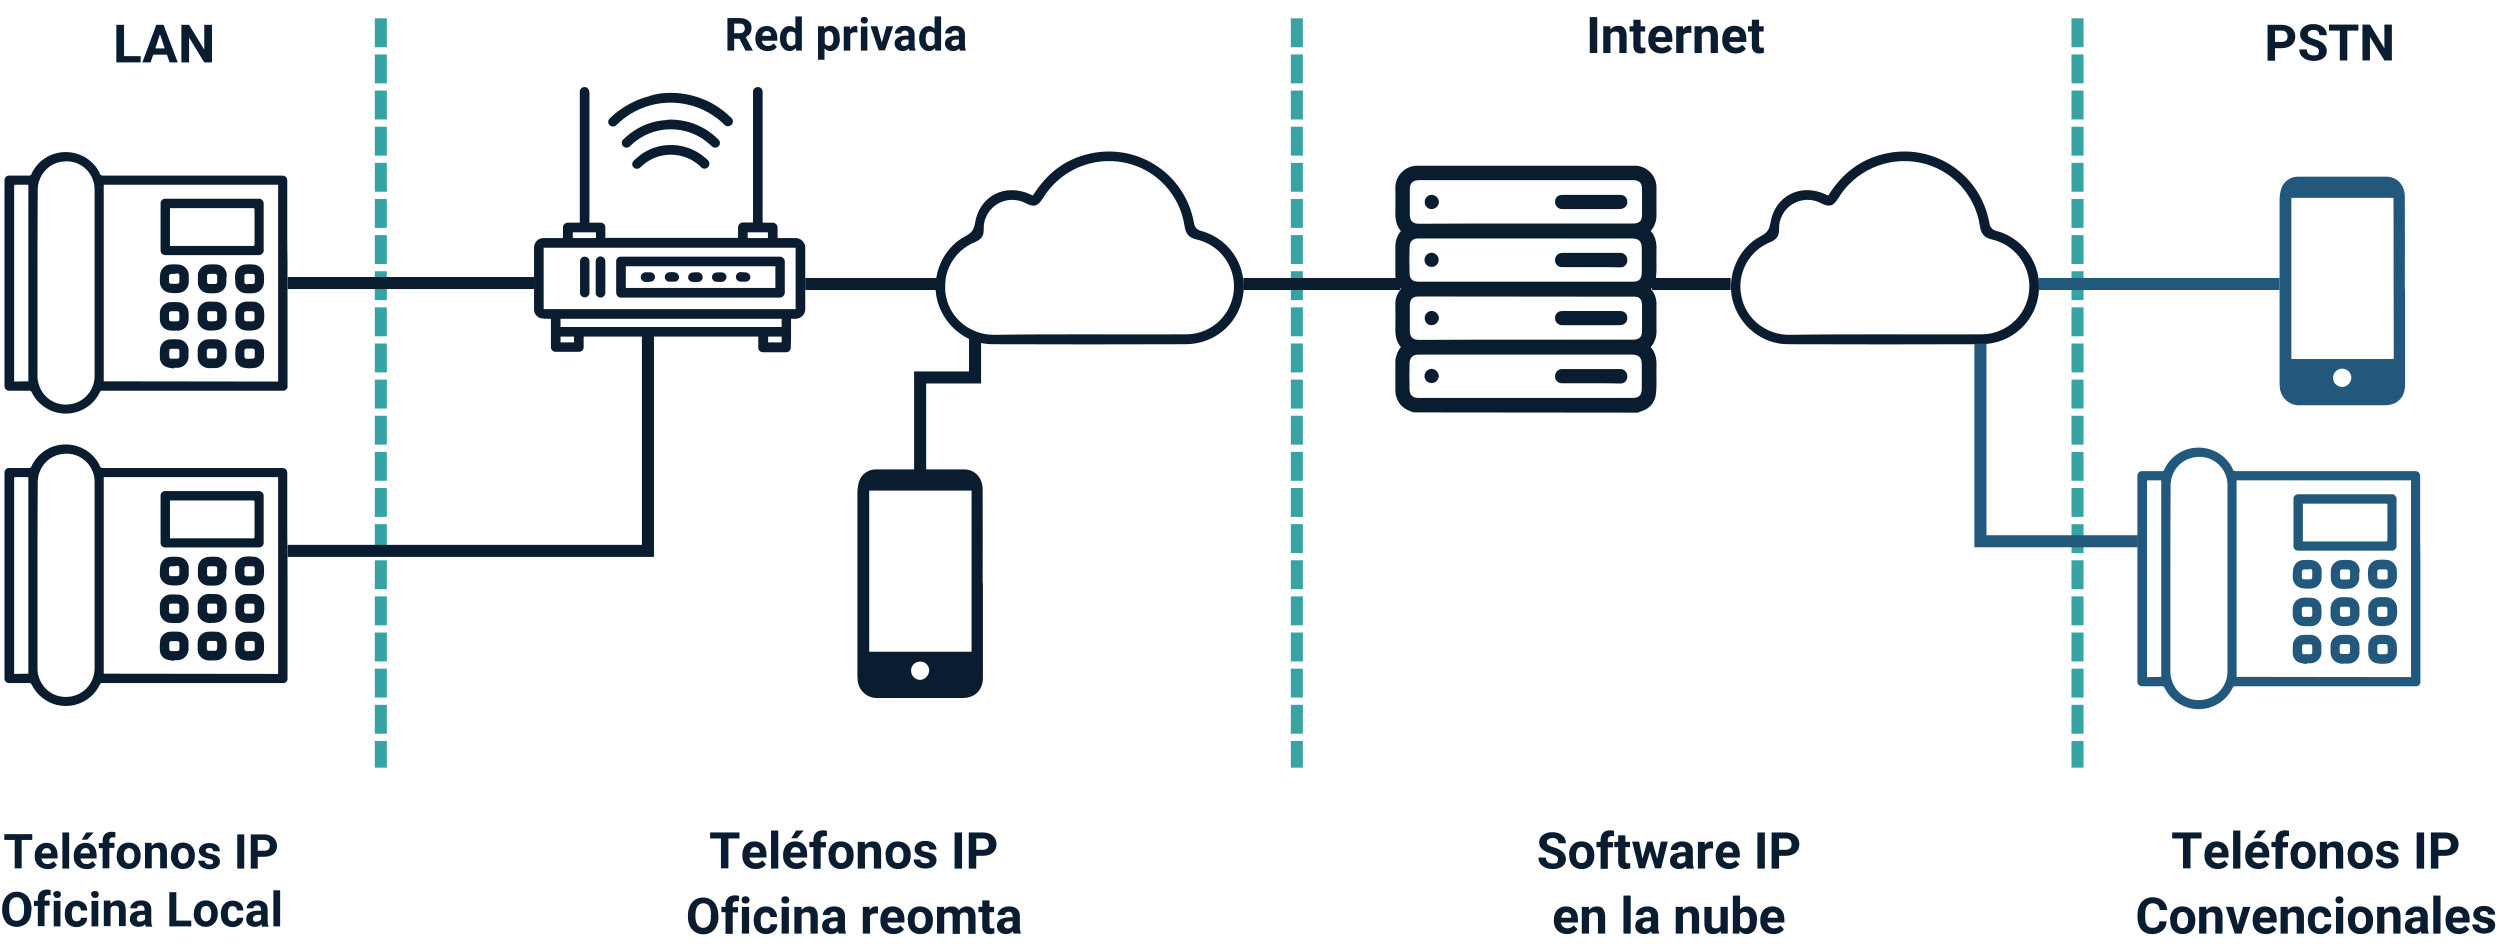 <?xml version="1.0" encoding="utf-8"?>
<!-- Generator: Adobe Illustrator 25.2.3, SVG Export Plug-In . SVG Version: 6.00 Build 0)  -->
<svg version="1.1" id="Capa_1" xmlns="http://www.w3.org/2000/svg" xmlns:xlink="http://www.w3.org/1999/xlink" x="0px" y="0px"
	 viewBox="0 0 1037.9 393.6" style="enable-background:new 0 0 1037.9 393.6;" xml:space="preserve">
<style type="text/css">
	.st0{fill:#091C30;}
	.st1{fill:#21587B;}
	.st2{enable-background:new    ;}
	.st3{fill:none;stroke:#37A3A5;stroke-width:5;stroke-miterlimit:10;stroke-dasharray:12,3;}
	.st4{fill:none;stroke:#091C30;stroke-width:5;stroke-miterlimit:10;}
	.st5{fill:none;stroke:#21587B;stroke-width:5;stroke-miterlimit:10;}
</style>
<g transform="translate(-602.699 -859.396)">
	<g transform="translate(604.667 922.504)">
		<path class="st0" d="M117.4,54.4v42.5c0.2,1.1-0.5,2.1-1.6,2.2c-0.2,0-0.4,0-0.6,0c-5.5,0-10.9,0-16.4,0H61.9
			c-7.2,0-14.3,0-21.5,0c-0.4,0-0.8,0.2-0.9,0.6c-3.7,7.8-13.1,11.1-20.9,7.4c-2.2-1.1-4.2-2.6-5.7-4.6c-0.7-0.9-1.3-1.9-1.8-2.9
			c-0.1-0.3-0.4-0.5-0.8-0.5c-2.7,0-5.5,0-8.2,0c-1.1,0.1-2.1-0.6-2.2-1.7c0,0,0,0,0,0c0-0.2,0-0.4,0-0.5V12
			c-0.1-1.1,0.6-2.1,1.7-2.2c0.2,0,0.3,0,0.5,0c2.7,0,5.4,0,8.1,0c0.3,0,0.7-0.2,0.8-0.5c2.3-5.2,7.2-8.7,12.8-9.2
			c6.2-0.6,12.3,2.5,15.3,8c0.1,0.2,0.3,0.4,0.3,0.7c0.2,0.9,0.8,1,1.6,1c6.5,0,12.9,0,19.4,0h54.6c1.6,0,2.3,0.7,2.3,2.3
			c0,8.4,0,16.9,0,25.3C117.4,43,117.4,48.7,117.4,54.4L117.4,54.4z M113.5,95.3V13.6H41.1v81.6L113.5,95.3z M13.6,54.3L13.6,54.3
			l0,4.8c0,6.2,0,12.3,0,18.5c0,4.9,0,9.8,0,14.8c-0.1,2.4,0.5,4.8,1.8,6.9c2.3,3.9,6.7,6,11.2,5.5c6.1-0.6,10.7-5.7,10.7-11.8V16.2
			c0-0.8,0-1.5-0.1-2.3c-0.9-6.1-6.3-10.5-12.4-10c-4.4,0.2-8.3,2.9-10.1,7c-0.8,1.8-1.1,3.8-1,5.8C13.6,29.2,13.6,41.8,13.6,54.3
			L13.6,54.3z M9.8,95.2V13.6H4.7c-0.8,0-0.8,0-0.8,0.8v80.9L9.8,95.2z"/>
		<path class="st0" d="M86.1,42.8H66.9c-1.1,0.1-2.1-0.6-2.2-1.7c0-0.2,0-0.3,0-0.5c0-6.4,0-12.7,0-19.1c-0.1-1.1,0.7-2,1.7-2.1
			c0,0,0,0,0,0c0.1,0,0.2,0,0.4,0c8.9,0,17.8,0,26.6,0c3.9,0,7.9,0,11.8,0c1.1-0.2,2.1,0.6,2.3,1.7c0,0.2,0,0.4,0,0.6v18.8
			c0.2,1.1-0.6,2.1-1.7,2.3c0,0,0,0,0,0c-0.2,0-0.4,0-0.6,0c-5.7,0-11.3,0-17,0L86.1,42.8L86.1,42.8z M68.6,39h13
			c7.1,0,14.2,0,21.4,0c0.5,0,0.7-0.1,0.7-0.7c0-4.8,0-9.6,0-14.4c0-0.4-0.1-0.6-0.6-0.6c-4.6,0-9.2,0-13.9,0H68.6L68.6,39z"/>
		<path class="st0" d="M95.6,52.7c0-0.7,0-1.4,0.1-2.1c0.3-2.2,2.1-3.8,4.3-3.9c1.1-0.1,2.1-0.1,3.2,0c2.3,0.1,4.2,1.9,4.4,4.2
			c0.1,1.2,0.1,2.3,0,3.5c-0.2,2.3-2,4-4.2,4.2c-1.2,0.1-2.5,0.1-3.7,0c-2.3-0.3-4-2.2-4-4.5C95.7,53.6,95.7,53.1,95.6,52.7
			L95.6,52.7z M101.6,54.8L101.6,54.8c0.4,0,0.9,0,1.3,0c0.5,0,0.9-0.3,0.9-0.8c0,0,0,0,0,0c0,0,0-0.1,0-0.1c0-0.8,0-1.6,0-2.4
			c0-0.5-0.3-0.9-0.8-0.9c-0.1,0-0.1,0-0.2,0c-0.8,0-1.6,0-2.4,0c-0.6,0-0.9,0.3-0.9,1c0,0.8,0,1.5,0,2.3c-0.1,0.5,0.3,0.9,0.8,1
			c0.1,0,0.1,0,0.2,0C100.9,54.8,101.3,54.8,101.6,54.8L101.6,54.8z"/>
		<path class="st0" d="M64.4,52.6c0-0.8,0.1-1.5,0.2-2.3c0.4-2,2.1-3.5,4.1-3.6c1.1-0.1,2.3-0.1,3.4,0c2.5,0.2,4.4,2.2,4.3,4.7
			c0,0.8,0,1.6,0,2.4c0.1,2.4-1.7,4.5-4.1,4.7c-1.5,0.2-3,0.1-4.5-0.2c-1.9-0.5-3.3-2.2-3.4-4.2C64.4,53.7,64.4,53.2,64.4,52.6
			L64.4,52.6z M70.5,50.6L70.5,50.6c-0.5,0-0.9,0-1.4,0c-0.4,0-0.8,0.3-0.9,0.7c0,0,0,0.1,0,0.1c0,0.8,0,1.7,0,2.5
			c0,0.4,0.3,0.8,0.7,0.8c0,0,0,0,0,0c0,0,0.1,0,0.1,0c0.9,0,1.8,0,2.7,0c0.4,0,0.7-0.3,0.8-0.7c0,0,0,0,0-0.1c0-0.9,0-1.8,0-2.7
			c0-0.4-0.3-0.7-0.7-0.8c0,0,0,0,0,0c0,0-0.1,0-0.1,0C71.3,50.5,70.9,50.5,70.5,50.6L70.5,50.6z"/>
		<path class="st0" d="M92,52.6c0,0.7,0,1.3,0,2c-0.3,2.2-2,3.8-4.2,4c-1.2,0.1-2.5,0.1-3.7,0c-2.2-0.3-3.9-2.1-3.9-4.3
			c0-1.1,0-2.2,0-3.3c0.2-2.4,2.1-4.2,4.5-4.3c1.1-0.1,2.3-0.1,3.4,0c2.3,0.2,4,2.1,4.1,4.4C92.1,51.6,92,52.1,92,52.6L92,52.6z
			 M86.1,50.6L86.1,50.6l-1.1,0c0,0-0.1,0-0.1,0c-0.6,0-0.9,0.3-0.9,0.9c0,0.8,0,1.6,0,2.4c0,0.4,0.3,0.8,0.7,0.9c0,0,0.1,0,0.1,0
			c0.9,0,1.7,0,2.6,0c0.4,0,0.8-0.3,0.8-0.7v0c0-0.9,0-1.8,0-2.7c0-0.4-0.3-0.7-0.7-0.8c0,0-0.1,0-0.1,0
			C86.9,50.5,86.5,50.6,86.1,50.6L86.1,50.6z"/>
		<path class="st0" d="M101.6,89.8c-0.9,0-1.8-0.1-2.6-0.3c-1.8-0.4-3.1-2-3.2-3.8c-0.2-1.3-0.1-2.7,0-4c0.2-2.1,1.9-3.7,4-3.9
			c1.2-0.1,2.5-0.1,3.7,0c2.2,0.2,4,2,4.1,4.3c0.1,1.2,0.1,2.4,0,3.6c-0.3,2.3-2.2,4-4.5,4L101.6,89.8L101.6,89.8z M101.6,85.8
			c0.4,0,0.9,0,1.3,0c0.5,0,0.9-0.3,0.9-0.8c0,0,0-0.1,0-0.1c0-0.8,0-1.6,0-2.4c0-0.5-0.3-0.9-0.8-0.9c0,0,0,0,0,0c0,0-0.1,0-0.1,0
			c-0.8,0-1.7,0-2.5,0c-0.4,0-0.8,0.3-0.9,0.7v0.1c0,0.8,0,1.7,0,2.5c0,0.4,0.3,0.8,0.7,0.9c0,0,0,0,0,0c0,0,0.1,0,0.1,0
			C100.8,85.9,101.2,85.9,101.6,85.8L101.6,85.8z"/>
		<path class="st0" d="M70.4,74.2c-0.8,0-1.7-0.1-2.5-0.2c-2-0.5-3.4-2.3-3.5-4.3c0-0.9,0-1.9,0-2.8c0-2.6,2.1-4.6,4.7-4.6h0
			c1.2,0,2.3,0,3.5,0.1c2,0.3,3.6,2,3.7,4.1c0.1,1.2,0.1,2.4,0,3.6c-0.2,2.2-2,4-4.3,4.1C71.5,74.1,71,74.1,70.4,74.2L70.4,74.2z
			 M70.4,70.3h1.2c0.6,0,0.9-0.3,0.9-0.9c0-0.8,0-1.5,0-2.3c0-0.7-0.3-1-1-1c-0.8,0-1.6,0-2.4,0c-0.5,0-0.9,0.3-0.9,0.7
			c0,0,0,0.1,0,0.1c0,0.8,0,1.7,0,2.5c0,0.4,0.3,0.8,0.7,0.9c0,0,0,0,0,0c0,0,0.1,0,0.1,0C69.6,70.3,70,70.3,70.4,70.3z"/>
		<path class="st0" d="M85.8,89.7c-1.2,0.2-2.5-0.1-3.5-0.7c-1.3-0.8-2.1-2.2-2.2-3.7c0-1,0-2,0-3c0-2.3,1.7-4.2,4-4.5
			c1.4-0.1,2.7-0.1,4.1,0c2.2,0.3,3.8,2.2,3.9,4.4c0,1,0,2,0,3.1c-0.1,2.4-2,4.3-4.4,4.4C87.1,89.7,86.6,89.7,85.8,89.7z M88.2,83.7
			c0-0.4,0-0.8,0-1.2c0-0.5-0.3-0.9-0.8-0.9c0,0-0.1,0-0.1,0c-0.8,0-1.7,0-2.5,0c-0.4,0-0.8,0.3-0.9,0.7c0,0,0,0,0,0
			c0,0,0,0.1,0,0.1c0,0.9,0,1.7,0,2.5c0,0.4,0.3,0.8,0.7,0.8c0,0,0,0,0,0c0,0,0.1,0,0.1,0c0.9,0,1.7,0,2.6,0c0.4,0,0.8-0.3,0.8-0.7
			c0,0,0-0.1,0-0.1C88.2,84.6,88.2,84.1,88.2,83.7L88.2,83.7z"/>
		<path class="st0" d="M101.7,74.1c-1.1,0.1-2.3,0-3.4-0.5c-1.4-0.6-2.4-2-2.5-3.5c-0.1-1.4-0.1-2.7,0-4.1c0.3-2.2,2.2-3.8,4.5-3.9
			c0.9,0,1.7,0,2.6,0c2.5-0.1,4.6,1.8,4.8,4.3c0.1,1.2,0.1,2.4-0.1,3.6c-0.3,2.2-2.1,3.9-4.3,4C102.7,74.2,102.2,74.1,101.7,74.1z
			 M101.6,70.3h1.2c0.6,0,0.9-0.3,0.9-0.9c0-0.8,0-1.6,0-2.4c0-0.5-0.3-0.9-0.8-0.9c0,0-0.1,0-0.1,0c-0.8,0-1.7,0-2.5,0
			c-0.5,0-0.9,0.3-0.9,0.8c0,0,0,0.1,0,0.1c0,0.8,0,1.6,0,2.4c0,0.4,0.3,0.8,0.7,0.9c0,0,0.1,0,0.1,0
			C100.8,70.3,101.2,70.3,101.6,70.3L101.6,70.3z"/>
		<path class="st0" d="M70.3,89.9c-1.1-0.1-2.1-0.3-3.1-0.6c-1.7-0.6-2.8-2.2-2.8-4c-0.1-1.3,0-2.5,0.1-3.8c0.3-2,1.9-3.5,3.9-3.7
			c1.3-0.1,2.7-0.1,4,0c2.2,0.3,3.9,2.2,3.9,4.4c0,1,0,1.9,0,2.9c-0.1,2.5-2.1,4.5-4.7,4.5h-1.4L70.3,89.9z M72.5,83.8L72.5,83.8
			v-1.3c0-0.4-0.3-0.8-0.7-0.8c0,0,0,0,0,0c0,0-0.1,0-0.1,0c-0.9,0-1.7,0-2.6,0c-0.4,0-0.8,0.3-0.8,0.7c0,0,0,0,0,0c0,0,0,0.1,0,0.1
			c0,0.9,0,1.7,0,2.5c0,0.4,0.3,0.8,0.7,0.8c0,0,0.1,0,0.1,0c0.9,0,1.7,0,2.6,0c0.4,0,0.8-0.3,0.8-0.7c0,0,0,0,0,0c0,0,0-0.1,0-0.1
			C72.5,84.6,72.5,84.2,72.5,83.8L72.5,83.8z"/>
		<path class="st0" d="M86,74.1c-1.2,0.2-2.4-0.1-3.5-0.6c-1.4-0.8-2.4-2.2-2.4-3.9c0-1,0-2,0-3c0.1-2.5,2.1-4.5,4.6-4.5
			c1.2,0,2.3,0,3.5,0.1c2.2,0.3,3.9,2.2,3.9,4.4c0,0.9,0,1.9,0,2.8c0,2.5-2,4.5-4.5,4.6C87,74.2,86.5,74.1,86,74.1z M88.2,68.2
			c0-0.4,0-0.8,0-1.2c0-0.5-0.3-0.9-0.7-0.9c-0.1,0-0.1,0-0.2,0c-0.8,0-1.6,0-2.4,0C84.4,66,84,66.3,84,66.8c0,0.1,0,0.2,0,0.2
			c0,0.7,0,1.4,0,2c-0.1,0.9,0.4,1.3,1.2,1.3c0.7,0,1.5,0,2.2-0.1c0.4,0,0.8-0.3,0.8-0.7c0,0,0,0,0,0c0,0,0-0.1,0-0.1
			C88.2,69,88.2,68.6,88.2,68.2L88.2,68.2z"/>
	</g>
	<g transform="translate(604.667 1043.88)">
		<path class="st0" d="M117.4,54.4v42.5c0.2,1.1-0.5,2.1-1.6,2.2c-0.2,0-0.4,0-0.6,0c-5.5,0-10.9,0-16.4,0H61.9
			c-7.2,0-14.3,0-21.5,0c-0.4,0-0.8,0.2-0.9,0.6c-3.7,7.8-13.1,11.1-20.9,7.4c-2.2-1.1-4.2-2.6-5.7-4.6c-0.7-0.9-1.3-1.9-1.8-2.9
			c-0.1-0.3-0.4-0.5-0.8-0.5c-2.7,0-5.5,0-8.2,0c-1.1,0.1-2.1-0.6-2.2-1.7c0,0,0,0,0,0c0-0.2,0-0.4,0-0.5V12
			c-0.1-1.1,0.6-2.1,1.7-2.2c0.2,0,0.3,0,0.5,0c2.7,0,5.4,0,8.1,0c0.3,0,0.7-0.2,0.8-0.5c2.3-5.2,7.2-8.7,12.8-9.2
			c6.2-0.6,12.3,2.5,15.3,8c0.1,0.2,0.3,0.4,0.3,0.7c0.2,0.9,0.8,1,1.6,1c6.5,0,12.9,0,19.4,0h54.6c1.6,0,2.3,0.7,2.3,2.3
			c0,8.4,0,16.9,0,25.3C117.4,43,117.4,48.7,117.4,54.4L117.4,54.4z M113.5,95.3V13.6H41.1v81.6L113.5,95.3z M13.6,54.3L13.6,54.3
			l0,4.8c0,6.2,0,12.3,0,18.5c0,4.9,0,9.8,0,14.8c-0.1,2.4,0.5,4.8,1.8,6.9c2.3,3.9,6.7,6,11.2,5.5c6.1-0.6,10.7-5.7,10.7-11.8V16.2
			c0-0.8,0-1.5-0.1-2.3c-0.9-6.1-6.3-10.5-12.4-10c-4.4,0.2-8.3,2.9-10.1,7c-0.8,1.8-1.1,3.8-1,5.8C13.6,29.2,13.6,41.8,13.6,54.3
			L13.6,54.3z M9.8,95.2V13.6H4.7c-0.8,0-0.8,0-0.8,0.8v80.9L9.8,95.2z"/>
		<path class="st0" d="M86.1,42.8H66.9c-1.1,0.1-2.1-0.6-2.2-1.7c0-0.2,0-0.3,0-0.5c0-6.4,0-12.7,0-19.1c-0.1-1.1,0.7-2,1.7-2.1
			c0,0,0,0,0,0c0.1,0,0.2,0,0.4,0c8.9,0,17.8,0,26.6,0c3.9,0,7.9,0,11.8,0c1.1-0.2,2.1,0.6,2.3,1.7c0,0.2,0,0.4,0,0.6v18.8
			c0.2,1.1-0.6,2.1-1.7,2.3c-0.2,0-0.4,0-0.6,0c-5.7,0-11.3,0-17,0L86.1,42.8L86.1,42.8z M68.6,39h13c7.1,0,14.2,0,21.4,0
			c0.5,0,0.7-0.1,0.7-0.7c0-4.8,0-9.6,0-14.4c0-0.4-0.1-0.6-0.6-0.6c-4.6,0-9.2,0-13.9,0H68.6L68.6,39z"/>
		<path class="st0" d="M95.6,52.6c0-0.7,0-1.4,0.1-2.1c0.3-2.2,2.1-3.8,4.3-3.9c1.1-0.1,2.1-0.1,3.2,0c2.3,0.1,4.2,1.9,4.4,4.2
			c0.1,1.2,0.1,2.3,0,3.5c-0.2,2.3-2,4-4.2,4.2c-1.2,0.1-2.5,0.1-3.7,0c-2.3-0.3-4-2.2-4-4.5C95.7,53.6,95.7,53.1,95.6,52.6
			L95.6,52.6z M101.6,54.8L101.6,54.8c0.4,0,0.9,0,1.3,0c0.5,0,0.9-0.3,0.9-0.8c0,0,0-0.1,0-0.1c0-0.8,0-1.6,0-2.4
			c0-0.5-0.3-0.9-0.8-0.9c-0.1,0-0.1,0-0.2,0c-0.8,0-1.6,0-2.4,0c-0.6,0-0.9,0.3-0.9,0.9c0,0.8,0,1.5,0,2.3c-0.1,0.5,0.3,0.9,0.8,1
			c0.1,0,0.1,0,0.2,0C100.9,54.8,101.3,54.8,101.6,54.8L101.6,54.8z"/>
		<path class="st0" d="M64.4,52.6c0-0.8,0.1-1.5,0.2-2.3c0.4-2,2.1-3.5,4.1-3.6c1.1-0.1,2.3-0.1,3.4,0c2.5,0.2,4.4,2.2,4.3,4.7
			c0,0.8,0,1.6,0,2.4c0.1,2.4-1.7,4.5-4.1,4.7c-1.5,0.2-3,0.1-4.5-0.2c-1.9-0.5-3.3-2.2-3.4-4.2C64.4,53.7,64.4,53.2,64.4,52.6
			L64.4,52.6z M70.5,50.6L70.5,50.6c-0.5,0-0.9,0-1.4,0c-0.4,0-0.8,0.3-0.9,0.7c0,0,0,0,0,0c0,0,0,0.1,0,0.1c0,0.8,0,1.7,0,2.5
			c0,0.4,0.3,0.8,0.7,0.8c0,0,0,0,0,0c0,0,0.1,0,0.1,0c0.9,0,1.8,0,2.7,0c0.4,0,0.7-0.3,0.8-0.7c0,0,0,0,0-0.1c0-0.9,0-1.8,0-2.7
			c0-0.4-0.3-0.7-0.7-0.8c0,0,0,0,0,0h-0.1C71.3,50.5,70.9,50.5,70.5,50.6L70.5,50.6z"/>
		<path class="st0" d="M92,52.6c0,0.7,0,1.3,0,2c-0.3,2.2-2,3.8-4.2,4c-1.2,0.1-2.5,0.1-3.7,0c-2.2-0.3-3.9-2.1-3.9-4.3
			c0-1.1,0-2.2,0-3.3c0.2-2.4,2.1-4.2,4.5-4.3c1.1-0.1,2.3-0.1,3.4,0c2.3,0.2,4,2.1,4.1,4.4C92.1,51.6,92,52.1,92,52.6L92,52.6z
			 M86.1,50.6L86.1,50.6l-1.1,0c0,0-0.1,0-0.1,0c-0.6,0-0.9,0.3-0.9,0.9c0,0.8,0,1.6,0,2.4c0,0.4,0.3,0.8,0.7,0.9c0,0,0.1,0,0.1,0
			c0.9,0,1.7,0,2.6,0c0.4,0,0.8-0.3,0.8-0.7c0,0,0,0,0,0v0c0-0.9,0-1.8,0-2.7c0-0.4-0.3-0.7-0.7-0.8c0,0,0,0,0,0c0,0-0.1,0-0.1,0
			C86.9,50.6,86.5,50.6,86.1,50.6L86.1,50.6z"/>
		<path class="st0" d="M101.6,89.8c-0.9,0-1.8-0.1-2.6-0.3c-1.8-0.4-3.1-2-3.2-3.8c-0.2-1.3-0.1-2.7,0-4c0.2-2.1,1.9-3.7,4-3.9
			c1.2-0.1,2.5-0.1,3.7,0c2.2,0.2,4,2,4.1,4.3c0.1,1.2,0.1,2.4,0,3.6c-0.3,2.3-2.2,4-4.5,4L101.6,89.8L101.6,89.8z M101.6,85.8
			c0.4,0,0.9,0,1.3,0c0.5,0,0.9-0.3,0.9-0.8c0,0,0,0,0,0c0,0,0-0.1,0-0.1c0-0.8,0-1.6,0-2.4c0-0.5-0.3-0.9-0.8-0.9c0,0-0.1,0-0.1,0
			c-0.8,0-1.7,0-2.5,0c-0.4,0-0.8,0.3-0.9,0.7c0,0,0,0,0,0v0.1c0,0.8,0,1.7,0,2.5c0,0.4,0.3,0.8,0.8,0.9c0,0,0.1,0,0.1,0
			C100.8,85.9,101.2,85.9,101.6,85.8L101.6,85.8z"/>
		<path class="st0" d="M70.4,74.2c-0.8,0-1.7-0.1-2.5-0.2c-2-0.5-3.4-2.3-3.5-4.3c0-0.9,0-1.9,0-2.8c0-2.6,2.1-4.6,4.7-4.6h0
			c1.2,0,2.3,0,3.5,0.1c2,0.3,3.6,2,3.7,4.1c0.1,1.2,0.1,2.4,0,3.6c-0.2,2.2-2,4-4.3,4.1C71.5,74.1,71,74.1,70.4,74.2L70.4,74.2z
			 M70.4,70.3h1.2c0.6,0,0.9-0.3,0.9-0.9c0-0.8,0-1.5,0-2.3c0-0.7-0.3-1-1-1c-0.8,0-1.6,0-2.4,0c-0.5,0-0.9,0.3-0.9,0.7c0,0,0,0,0,0
			c0,0,0,0.1,0,0.1c0,0.8,0,1.7,0,2.5c0,0.4,0.3,0.8,0.7,0.9c0,0,0,0,0,0c0,0,0.1,0,0.1,0C69.6,70.3,70,70.3,70.4,70.3z"/>
		<path class="st0" d="M85.8,89.7c-1.2,0.2-2.5-0.1-3.5-0.7c-1.3-0.8-2.1-2.2-2.2-3.7c0-1,0-2,0-3c0-2.3,1.7-4.2,4-4.5
			c1.4-0.1,2.7-0.1,4.1,0c2.2,0.3,3.8,2.2,3.9,4.4c0,1,0,2.1,0,3.1c-0.1,2.4-2,4.3-4.4,4.4C87.1,89.7,86.6,89.7,85.8,89.7z
			 M88.2,83.7c0-0.4,0-0.8,0-1.2c0-0.5-0.3-0.9-0.8-0.9c0,0,0,0,0,0c0,0-0.1,0-0.1,0c-0.8,0-1.7,0-2.5,0c-0.4,0-0.8,0.3-0.9,0.7
			c0,0,0,0.1,0,0.1c0,0.8,0,1.7,0,2.5c0,0.4,0.3,0.8,0.7,0.8c0,0,0,0,0,0c0,0,0.1,0,0.1,0c0.9,0,1.7,0,2.6,0c0.4,0,0.8-0.3,0.8-0.7
			c0,0,0-0.1,0-0.1C88.2,84.6,88.2,84.1,88.2,83.7L88.2,83.7z"/>
		<path class="st0" d="M101.7,74.1c-1.1,0.1-2.3,0-3.4-0.5c-1.4-0.6-2.4-2-2.5-3.5c-0.1-1.4-0.1-2.7,0-4.1c0.3-2.2,2.2-3.8,4.5-3.9
			c0.9,0,1.7,0,2.6,0c2.5-0.1,4.6,1.8,4.8,4.3c0.1,1.2,0.1,2.4-0.1,3.6c-0.3,2.2-2.1,3.9-4.3,4C102.7,74.2,102.2,74.1,101.7,74.1z
			 M101.6,70.3h1.2c0.6,0,0.9-0.3,0.9-0.9c0-0.8,0-1.6,0-2.4c0-0.5-0.3-0.9-0.8-0.9c0,0,0,0,0,0c0,0-0.1,0-0.1,0c-0.8,0-1.7,0-2.5,0
			c-0.5,0-0.9,0.3-0.9,0.8c0,0,0,0,0,0c0,0,0,0.1,0,0.1c0,0.8,0,1.6,0,2.4c0,0.4,0.3,0.8,0.7,0.9c0,0,0.1,0,0.1,0
			C100.8,70.3,101.2,70.3,101.6,70.3L101.6,70.3z"/>
		<path class="st0" d="M70.3,89.9c-1.1-0.1-2.1-0.3-3.1-0.6c-1.7-0.6-2.8-2.2-2.8-4c-0.1-1.3,0-2.5,0.1-3.8c0.3-2,1.9-3.5,3.9-3.7
			c1.3-0.1,2.7-0.1,4,0c2.2,0.3,3.9,2.2,3.9,4.4c0,1,0,1.9,0,2.9c-0.1,2.5-2.1,4.5-4.7,4.5h-1.4L70.3,89.9z M72.5,83.8L72.5,83.8
			v-1.3c0-0.4-0.3-0.8-0.7-0.8c0,0-0.1,0-0.1,0c-0.9,0-1.7,0-2.6,0c-0.4,0-0.8,0.3-0.8,0.7c0,0,0,0,0,0c0,0,0,0.1,0,0.1
			c0,0.9,0,1.7,0,2.5c0,0.4,0.3,0.8,0.7,0.8c0,0,0.1,0,0.1,0c0.9,0,1.7,0,2.6,0c0.4,0,0.8-0.3,0.8-0.7c0,0,0,0,0,0c0,0,0-0.1,0-0.1
			C72.5,84.6,72.5,84.2,72.5,83.8L72.5,83.8z"/>
		<path class="st0" d="M86,74.1c-1.2,0.2-2.4,0-3.5-0.6c-1.4-0.8-2.4-2.2-2.4-3.9c0-1,0-2,0-3c0.1-2.5,2.1-4.5,4.6-4.5
			c1.2,0,2.3,0,3.5,0.1c2.2,0.3,3.9,2.2,3.9,4.4c0,0.9,0,1.9,0,2.8c0,2.5-2,4.5-4.5,4.6C87,74.2,86.5,74.1,86,74.1z M88.2,68.2
			c0-0.4,0-0.8,0-1.2c0-0.5-0.3-0.9-0.7-0.9c-0.1,0-0.1,0-0.2,0c-0.8,0-1.6,0-2.4,0C84.4,66,84,66.3,84,66.8c0,0.1,0,0.2,0,0.2
			c0,0.7,0,1.4,0,2c-0.1,0.9,0.4,1.3,1.2,1.3c0.7,0,1.5,0,2.2-0.1c0.4,0,0.8-0.3,0.8-0.7c0,0,0,0,0,0c0,0,0-0.1,0-0.1
			C88.2,69,88.2,68.6,88.2,68.2z"/>
	</g>
	<g transform="translate(1490.152 1045.2)">
		<path class="st1" d="M117.4,54.4v42.5c0.2,1.1-0.5,2.1-1.6,2.2c0,0,0,0,0,0c-0.2,0-0.4,0-0.6,0c-5.5,0-10.9,0-16.4,0H61.9
			c-7.2,0-14.3,0-21.5,0c-0.4,0-0.8,0.2-0.9,0.6c-3.7,7.8-13.1,11.1-20.9,7.4c-2.2-1.1-4.2-2.6-5.7-4.6c-0.7-0.9-1.3-1.9-1.8-2.9
			c-0.1-0.3-0.4-0.5-0.8-0.5c-2.7,0-5.5,0-8.2,0c-1.1,0.1-2.1-0.6-2.2-1.7c0,0,0,0,0,0c0-0.2,0-0.4,0-0.5V12
			c-0.1-1.1,0.6-2.1,1.7-2.2c0.2,0,0.3,0,0.5,0c2.7,0,5.4,0,8.1,0c0.3,0,0.7-0.2,0.8-0.5c2.3-5.2,7.2-8.7,12.8-9.2
			c6.2-0.6,12.3,2.5,15.3,8c0.1,0.2,0.3,0.4,0.3,0.7c0.2,0.9,0.8,1,1.6,1c6.5,0,12.9,0,19.4,0h54.6c1.6,0,2.3,0.7,2.3,2.3
			c0,8.4,0,16.9,0,25.3C117.4,43,117.4,48.7,117.4,54.4L117.4,54.4z M113.5,95.3V13.6H41.1v81.6L113.5,95.3z M13.6,54.3L13.6,54.3
			l0,4.8c0,6.2,0,12.3,0,18.5c0,4.9,0,9.8,0,14.8c-0.1,2.4,0.5,4.8,1.8,6.9c2.3,3.9,6.7,6,11.2,5.5c6.1-0.6,10.7-5.7,10.7-11.8V16.2
			c0-0.8,0-1.5-0.1-2.3c-0.9-6.1-6.3-10.5-12.4-10c-4.4,0.2-8.3,2.9-10.1,7c-0.8,1.8-1.1,3.8-1,5.8C13.6,29.2,13.6,41.8,13.6,54.3
			L13.6,54.3z M9.8,95.2V13.6H4.7c-0.8,0-0.8,0-0.8,0.8v80.9L9.8,95.2z"/>
		<path class="st1" d="M86.1,42.8H66.9c-1.1,0.1-2.1-0.6-2.2-1.7c0,0,0,0,0,0c0-0.2,0-0.3,0-0.5c0-6.4,0-12.7,0-19.1
			c-0.1-1.1,0.7-2,1.7-2.1c0.1,0,0.3,0,0.4,0c8.9,0,17.8,0,26.6,0c3.9,0,7.9,0,11.8,0c1.1-0.2,2.1,0.6,2.3,1.7c0,0,0,0,0,0
			c0,0.2,0,0.4,0,0.6v18.8c0.2,1.1-0.6,2.1-1.7,2.3c0,0,0,0,0,0c-0.2,0-0.4,0-0.6,0c-5.7,0-11.3,0-17,0L86.1,42.8L86.1,42.8z
			 M68.6,39h13c7.1,0,14.2,0,21.4,0c0.5,0,0.7-0.1,0.7-0.7c0-4.8,0-9.6,0-14.4c0-0.4-0.1-0.6-0.6-0.6c-4.6,0-9.2,0-13.9,0H68.6
			L68.6,39z"/>
		<path class="st1" d="M95.6,52.6c0-0.7,0.1-1.4,0.1-2.1c0.3-2.2,2.1-3.8,4.3-3.9c1.1-0.1,2.1-0.1,3.2,0c2.3,0.1,4.2,1.9,4.4,4.2
			c0.1,1.2,0.1,2.3,0,3.5c-0.2,2.3-2,4-4.2,4.2c-1.2,0.1-2.5,0.1-3.7,0c-2.3-0.3-4-2.2-4-4.5C95.7,53.6,95.7,53.1,95.6,52.6
			L95.6,52.6z M101.6,54.8L101.6,54.8c0.4,0,0.9,0,1.3,0c0.5,0,0.9-0.3,0.9-0.8c0,0,0,0,0,0v-0.1c0-0.8,0-1.6,0-2.4
			c0-0.5-0.3-0.9-0.8-0.9c0,0,0,0,0,0c-0.1,0-0.1,0-0.2,0c-0.8,0-1.6,0-2.4,0c-0.6,0-0.9,0.3-0.9,0.9c0,0.8,0,1.5,0,2.3
			c-0.1,0.5,0.3,0.9,0.8,1c0.1,0,0.1,0,0.2,0C100.9,54.8,101.3,54.8,101.6,54.8L101.6,54.8z"/>
		<path class="st1" d="M64.4,52.6c0-0.8,0.1-1.5,0.2-2.3c0.4-2,2.1-3.5,4.1-3.6c1.1-0.1,2.3-0.1,3.4,0c2.5,0.2,4.4,2.2,4.3,4.7
			c0,0.8,0,1.6,0,2.4c0.1,2.4-1.7,4.5-4.1,4.7c-1.5,0.2-3,0.1-4.5-0.2c-1.9-0.5-3.3-2.2-3.4-4.2C64.4,53.7,64.4,53.2,64.4,52.6
			L64.4,52.6z M70.5,50.6L70.5,50.6c-0.5,0-0.9,0-1.4,0c-0.4,0-0.8,0.3-0.9,0.7c0,0,0,0,0,0c0,0,0,0.1,0,0.1c0,0.8,0,1.7,0,2.5
			c0,0.4,0.3,0.8,0.7,0.8c0,0,0.1,0,0.1,0c0.9,0,1.8,0,2.7,0c0.4,0,0.7-0.3,0.8-0.7c0,0,0,0,0-0.1c0-0.9,0-1.8,0-2.7
			c0-0.4-0.3-0.7-0.7-0.8c0,0-0.1,0-0.1,0C71.3,50.5,70.9,50.6,70.5,50.6L70.5,50.6z"/>
		<path class="st1" d="M92,52.6c0,0.7,0,1.3,0,2c-0.3,2.2-2,3.8-4.2,4c-1.2,0.1-2.5,0.1-3.7,0c-2.2-0.3-3.9-2.1-3.9-4.3
			c0-1.1,0-2.2,0-3.3c0.2-2.4,2.1-4.2,4.5-4.3c1.1-0.1,2.3-0.1,3.4,0c2.3,0.2,4,2.1,4.1,4.4C92.1,51.6,92,52.1,92,52.6L92,52.6z
			 M86.1,50.6L86.1,50.6l-1.1,0c0,0-0.1,0-0.1,0c-0.6,0-0.9,0.3-0.9,0.9c0,0.8,0,1.6,0,2.4c0,0.4,0.3,0.8,0.7,0.9c0,0,0.1,0,0.1,0
			c0.9,0,1.7,0,2.6,0c0.4,0,0.8-0.3,0.8-0.7c0,0,0,0,0,0v0c0-0.9,0-1.8,0-2.7c0-0.4-0.3-0.7-0.7-0.8c0,0-0.1,0-0.1,0
			C86.9,50.6,86.5,50.6,86.1,50.6L86.1,50.6z"/>
		<path class="st1" d="M101.6,89.8c-0.9,0-1.8-0.1-2.6-0.3c-1.8-0.4-3.1-2-3.2-3.8c-0.1-1.3-0.1-2.7,0-4c0.2-2.1,1.9-3.7,4-3.9
			c1.2-0.1,2.5-0.1,3.7,0c2.2,0.2,4,2,4.1,4.3c0.1,1.2,0.1,2.4,0,3.6c-0.3,2.3-2.2,4-4.5,4L101.6,89.8L101.6,89.8z M101.6,85.8
			c0.4,0,0.9,0,1.3,0c0.5,0,0.9-0.3,0.9-0.8c0,0,0,0,0,0c0,0,0-0.1,0-0.1c0-0.8,0-1.6,0-2.4c0-0.5-0.3-0.9-0.8-0.9c0,0-0.1,0-0.1,0
			c-0.8,0-1.7,0-2.5,0c-0.4,0-0.8,0.3-0.9,0.7c0,0,0,0,0,0c0,0,0,0.1,0,0.1c0,0.8,0,1.7,0,2.5c0,0.4,0.3,0.8,0.8,0.9
			c0,0,0.1,0,0.1,0C100.9,85.9,101.3,85.8,101.6,85.8L101.6,85.8z"/>
		<path class="st1" d="M70.4,74.2c-0.8,0-1.7-0.1-2.5-0.2c-2-0.5-3.4-2.3-3.5-4.3c0-0.9,0-1.9,0-2.8c0-2.6,2.1-4.6,4.7-4.6l0,0h0
			c1.2,0,2.3,0,3.5,0.1c2,0.3,3.6,2,3.7,4.1c0.1,1.2,0.1,2.4,0,3.6c-0.2,2.2-2,4-4.3,4.1C71.5,74.1,71,74.1,70.4,74.2L70.4,74.2z
			 M70.4,70.3h1.2c0.6,0,0.9-0.3,0.9-0.9c0-0.8,0-1.5,0-2.3c0-0.7-0.3-1-1-1c-0.8,0-1.6,0-2.4,0c-0.5,0-0.9,0.3-0.9,0.7
			c0,0,0,0.1,0,0.1c0,0.8,0,1.7,0,2.5c0,0.4,0.3,0.8,0.7,0.9c0,0,0.1,0,0.1,0C69.6,70.3,70,70.3,70.4,70.3z"/>
		<path class="st1" d="M85.8,89.7c-1.2,0.2-2.5-0.1-3.5-0.7c-1.3-0.8-2.1-2.2-2.2-3.7c0-1,0-2,0-3c0-2.3,1.7-4.2,4-4.5
			c1.4-0.1,2.7-0.1,4.1,0c2.2,0.3,3.8,2.2,3.9,4.4c0,1,0,2,0,3.1c-0.1,2.4-2,4.3-4.4,4.4C87.1,89.7,86.6,89.7,85.8,89.7z M88.2,83.7
			c0-0.4,0-0.8,0-1.2c0-0.5-0.3-0.9-0.8-0.9c0,0,0,0,0,0c0,0-0.1,0-0.1,0c-0.8,0-1.7,0-2.5,0c-0.4,0-0.8,0.3-0.9,0.7
			c0,0,0,0.1,0,0.1c0,0.9,0,1.7,0,2.5c0,0.4,0.3,0.8,0.7,0.8c0,0,0,0,0,0c0,0,0.1,0,0.1,0c0.9,0,1.7,0,2.6,0c0.4,0,0.8-0.3,0.8-0.7
			V85C88.2,84.6,88.2,84.1,88.2,83.7z"/>
		<path class="st1" d="M101.7,74.1c-1.1,0.1-2.3,0-3.4-0.5c-1.4-0.6-2.4-2-2.5-3.5c-0.1-1.4-0.1-2.7,0-4.1c0.3-2.2,2.2-3.8,4.5-3.9
			c0.9,0,1.7,0,2.6,0c2.5-0.1,4.6,1.8,4.8,4.3c0.1,1.2,0.1,2.4-0.1,3.6c-0.3,2.2-2.1,3.9-4.3,4C102.7,74.2,102.2,74.1,101.7,74.1z
			 M101.6,70.3h1.2c0.6,0,0.9-0.3,0.9-0.9c0-0.8,0-1.6,0-2.4c0-0.5-0.3-0.9-0.8-0.9c0,0,0,0,0,0c0,0-0.1,0-0.1,0c-0.8,0-1.7,0-2.5,0
			c-0.5,0-0.9,0.3-0.9,0.8c0,0,0,0.1,0,0.1c0,0.8,0,1.6,0,2.4c0,0.4,0.3,0.8,0.7,0.9c0,0,0.1,0,0.1,0
			C100.8,70.3,101.2,70.3,101.6,70.3L101.6,70.3z"/>
		<path class="st1" d="M70.3,89.9c-1.1-0.1-2.1-0.3-3.1-0.6c-1.7-0.6-2.8-2.2-2.8-4c-0.1-1.3,0-2.5,0.1-3.8c0.3-2,1.9-3.5,3.9-3.7
			c1.3-0.1,2.7-0.1,4,0c2.2,0.3,3.9,2.2,3.9,4.4c0,1,0,1.9,0,2.9c-0.1,2.5-2.1,4.5-4.7,4.5h-1.4L70.3,89.9z M72.5,83.8L72.5,83.8
			v-1.3c0-0.4-0.3-0.8-0.7-0.8c0,0-0.1,0-0.1,0c-0.9,0-1.7,0-2.6,0c-0.4,0-0.8,0.3-0.8,0.7c0,0,0,0.1,0,0.1c0,0.8,0,1.7,0,2.5
			c0,0.4,0.3,0.8,0.7,0.8c0,0,0,0,0,0c0,0,0.1,0,0.1,0c0.9,0,1.7,0,2.6,0c0.4,0,0.8-0.3,0.8-0.7c0,0,0-0.1,0-0.1
			C72.5,84.6,72.5,84.2,72.5,83.8L72.5,83.8z"/>
		<path class="st1" d="M86,74.1c-1.2,0.2-2.4-0.1-3.5-0.6c-1.4-0.8-2.4-2.2-2.4-3.9c0-1,0-2,0-3c0.1-2.5,2.1-4.5,4.6-4.5
			c1.2,0,2.3,0,3.5,0.1c2.2,0.3,3.9,2.2,3.9,4.4c0,0.9,0,1.9,0,2.8c0,2.5-2,4.5-4.5,4.6C87,74.2,86.5,74.1,86,74.1z M88.2,68.2
			c0-0.4,0-0.8,0-1.2c0-0.5-0.3-0.9-0.7-0.9c-0.1,0-0.1,0-0.2,0c-0.8,0-1.6,0-2.4,0C84.4,66,84,66.3,84,66.8c0,0.1,0,0.2,0,0.2
			c0,0.7,0,1.4,0,2c-0.1,0.9,0.4,1.3,1.2,1.3c0.7,0,1.5,0,2.2-0.1c0.4,0,0.8-0.3,0.8-0.7c0,0,0-0.1,0-0.1
			C88.2,69,88.2,68.6,88.2,68.2L88.2,68.2z"/>
	</g>
	<g transform="translate(824.41 895.54)">
		<path class="st0" d="M94.9,56.3h4.1c1.1,0,2,0.8,2.1,1.9c0,0,0,0,0,0v0.1c0,1.3,0,2.6,0,3.9v0.5h7.3c2.2-0.1,4.1,1.6,4.2,3.8
			c0,0.1,0,0.3,0,0.4v25.2c0.1,2.2-1.7,4-3.9,4.1c0,0,0,0,0,0h-2v5.1c0,2.3,0,4.5-0.1,6.8c0,1.1-0.8,2-1.9,2c0,0,0,0,0,0h-9.6
			c-1.1,0-2-0.8-2-1.9c0-0.1,0-0.1,0-0.2v-4.4H20.6c0,0.2,0,0.3,0,0.4v3.8c0.1,1.1-0.7,2.1-1.8,2.1c0,0,0,0,0,0c-0.1,0-0.2,0-0.3,0
			H9.1c-1.1,0.1-2-0.7-2.1-1.8c0-0.1,0-0.2,0-0.3V96.2H5.9c-1,0-2,0-3-0.2c-1.7-0.4-3-2-2.9-3.8V66.9c-0.1-2.2,1.5-4.1,3.7-4.2
			c0,0,0,0,0,0c0.2,0,0.3,0,0.5,0h7.8v-4.3c-0.1-1.1,0.8-2,1.9-2.1c0.1,0,0.1,0,0.2,0H19V2.1c-0.1-1.1,0.7-2,1.8-2.1c0,0,0,0,0,0
			c1.1-0.1,2,0.7,2.1,1.8L23,2c0,0.5,0,1,0,1.5v52.8h4.6c1.1,0,2,0.8,2,1.9c0,0,0,0,0,0c0,0,0,0.1,0,0.1v4.3h55.1c0-0.1,0-0.3,0-0.4
			c0-1.2,0-2.5,0-3.7c-0.1-1.2,0.8-2.2,1.9-2.3c0.1,0,0.2,0,0.4,0c1.3,0.1,2.6,0,3.8,0c0,0,0.1,0,0.1,0V2.1C90.8,1,91.7,0.1,92.8,0
			c0.3,0,0.5,0,0.8,0.1c0.9,0.3,1.4,1.2,1.3,2.1v16.1c0,1.2,0,2.3,0,3.5c0,0.4,0,0.7,0,1.1v33L94.9,56.3z M4,92.2h104.6V66.7H4V92.2
			z M102.8,96.2H11v3.4h91.8L102.8,96.2z M16.1,60.3v2.4h9.6v-2.4H16.1z M97.1,60.3h-8.4v2.4h8.4L97.1,60.3z M11,106h5.6v-2.4H11
			V106z M102.8,103.6h-5.6v2.4h5.6V103.6z"/>
		<path class="st0" d="M56.7,2.4c6,0,11.9,1.5,17.1,4.3c2.9,1.6,5.6,3.6,8,6c0.9,0.7,1,2,0.3,2.8c-0.3,0.3-0.6,0.5-1,0.7
			c-0.7,0.2-1.5,0-2-0.5c-1.9-1.9-4.1-3.6-6.4-4.9c-3.5-2.1-7.4-3.4-11.5-4c-9.8-1.4-19.7,1.8-26.8,8.8c-0.6,0.7-1.6,1-2.5,0.6
			c-1-0.5-1.4-1.7-0.9-2.6c0,0,0,0,0,0c0.1-0.2,0.2-0.4,0.4-0.5c1.4-1.5,3-2.8,4.7-3.9c3.5-2.5,7.5-4.3,11.7-5.4
			C50.7,2.7,53.7,2.4,56.7,2.4z"/>
		<path class="st0" d="M56.4,13.5c4.4,0,8.7,0.9,12.7,2.9c2.7,1.3,5.2,3.1,7.4,5.3c0.8,0.7,0.9,2,0.2,2.8c0,0-0.1,0.1-0.1,0.1
			c-0.8,0.8-2.1,0.7-2.9-0.1l0,0c-9.4-9.3-24.5-9.3-33.8,0c-0.7,0.8-2,0.9-2.8,0.2c-0.8-0.7-0.9-2-0.2-2.8c0.1-0.1,0.1-0.2,0.2-0.2
			c1.8-1.8,3.9-3.3,6.1-4.6c3.5-2,7.5-3.1,11.5-3.4C55.3,13.6,56,13.5,56.4,13.5z"/>
		<path class="st0" d="M70.8,33.9c-0.5,0-1-0.2-1.4-0.6c-6.9-6.9-18.1-7-25.1-0.1c-0.6,0.7-1.5,0.9-2.3,0.6c-1-0.4-1.5-1.5-1.1-2.5
			c0.1-0.3,0.3-0.6,0.5-0.8c1.1-1,2.2-1.9,3.4-2.8c3.2-2.1,6.8-3.4,10.6-3.6c5.7-0.4,11.3,1.5,15.6,5.2c0.4,0.3,0.8,0.7,1.2,1.1
			c0.6,0.6,0.8,1.5,0.4,2.3C72.3,33.5,71.5,33.9,70.8,33.9z"/>
		<path class="st0" d="M69.1,87.4H36.3c-1,0.1-1.9-0.5-2.1-1.5c0-0.2-0.1-0.4-0.1-0.6V74.4c0-0.8,0-1.5,0-2.3
			c0.1-0.9,0.8-1.6,1.7-1.7l62,0h4c1.1-0.1,2.2,0.7,2.3,1.8c0,0,0,0,0,0c0,0.2,0,0.3,0,0.5v12.4c0.1,1.1-0.7,2.1-1.8,2.3
			c-0.2,0-0.3,0-0.5,0L69.1,87.4L69.1,87.4z M100.2,74.4H38.1v9h62.1V74.4z"/>
		<path class="st0" d="M29.6,78.9v6.4c0,1.1-0.8,2.1-1.9,2.1c0,0,0,0,0,0h-0.1c-1.1,0-2-0.9-2-2v-0.1c0-1.9,0-3.7,0-5.6
			c0-2.4,0-4.8,0-7.3c0-1.1,0.8-2,1.9-2.1c1.1,0,2,0.8,2.1,1.9c0,0.1,0,0.2,0,0.2c0,1.6,0,3.2,0,4.8L29.6,78.9L29.6,78.9z"/>
		<path class="st0" d="M23,78.9v6.4c0,1.1-0.8,2-1.9,2c-1.1,0-2-0.8-2-1.9l0,0l0,0v-13c0-1.1,0.8-2,1.9-2c1.1,0,2,0.8,2,1.9
			c0,0,0,0.1,0,0.1C23,74.6,23,76.7,23,78.9z"/>
		<path class="st0" d="M57.2,76.8c0.5,0,1,0.1,1.6,0.2c0.9,0.3,1.5,1.2,1.4,2.1c-0.1,1-0.9,1.7-1.8,1.7c-0.8,0-1.5,0-2.3,0
			c-1.1-0.1-1.9-1-1.8-2v0c0-1,0.9-1.9,1.9-1.9L57.2,76.8L57.2,76.8z"/>
		<path class="st0" d="M76.9,76.9c0.5,0,1,0,1.5,0.1c1.1,0.3,1.7,1.3,1.4,2.4c-0.2,0.8-1,1.4-1.8,1.5c-0.9,0-1.7,0-2.6-0.1
			c-1-0.2-1.6-1.1-1.5-2.1c0.1-1,0.9-1.7,1.9-1.7L76.9,76.9L76.9,76.9z"/>
		<path class="st0" d="M47.3,80.9c-0.4,0-0.7,0-1.1,0c-1.1-0.1-1.9-1-1.9-2.1c0.1-1,0.9-1.9,2-1.9h1.9c1.1,0,2,0.8,2,1.9
			c0,1.1-0.8,2-1.9,2C48,80.9,47.6,80.9,47.3,80.9L47.3,80.9z"/>
		<path class="st0" d="M67,76.9h1c1,0,1.9,0.8,2,1.9c0.1,1.1-0.7,2-1.8,2.1c-0.8,0.1-1.7,0.1-2.5,0c-1-0.1-1.8-1-1.7-2
			c0-1,0.9-1.9,1.9-1.9L67,76.9L67,76.9z"/>
		<path class="st0" d="M86.8,76.9c0.5,0,1,0,1.5,0.1c0.9,0.2,1.5,1,1.5,1.9c0,1-0.8,1.9-1.9,1.9c-0.7,0-1.4,0-2.1,0
			c-1.1,0-2-0.9-2-2c0-1.1,0.9-2,2-2l0,0L86.8,76.9L86.8,76.9z"/>
	</g>
	<path class="st0" d="M1031.5,940.6c5.7-9.1,13.2-15.1,23.6-17.4c19.3-4.4,38.5,7.6,42.9,26.9c0.1,0.6,0.3,1.2,0.4,1.8
		c0.1,1.7,1.4,3.1,3.1,3.4c12.7,3.5,20.2,16.6,16.7,29.4c-2.2,8.1-8.6,14.5-16.7,16.7c-2.2,0.6-4.4,0.9-6.6,0.9
		c-26.7,0.1-53.4,0.1-80.2,0c-10.6,0-20.1-7.6-22.9-18.2c-2.6-10.2,2.3-21.7,11.6-26.6c2.4-1.3,3.6-2.4,4.1-5.5
		c1.8-11.4,12.7-16.8,23.2-11.8C1030.8,940.3,1031.1,940.4,1031.5,940.6z M1054.8,998.2c13.5,0,27,0.1,40.5,0
		c11-0.1,19.8-9.1,19.7-20.1c-0.1-9.1-6.3-17-15.2-19.2c-3.3-0.7-4.8-2.2-5.3-5.5c-1.9-13.2-11.9-23.9-25-26.5
		c-13.3-2.7-26.9,3.3-33.9,14.9c-2.1,3.3-3.6,3.7-7,2c-5.8-3.1-13-1-16.1,4.8c-1,1.8-1.5,3.9-1.4,6c0.1,2.8-1.1,4.2-3.6,5.3
		c-9,3.6-14.1,13.2-12,22.7c1.8,9.1,10.1,15.8,19.8,15.8C1028.4,998.2,1041.6,998.2,1054.8,998.2z"/>
	<path class="st0" d="M1361.7,940.6c5.7-9.1,13.3-15.1,23.6-17.4c19.3-4.4,38.5,7.6,42.9,26.9c0.1,0.6,0.3,1.2,0.4,1.8
		c0.1,1.7,1.4,3.1,3.1,3.4c12.7,3.5,20.2,16.6,16.7,29.4c-2.2,8.1-8.6,14.5-16.7,16.7c-2.2,0.6-4.4,0.9-6.6,0.9
		c-26.7,0.1-53.4,0.1-80.2,0c-10.6,0-20.1-7.6-22.9-18.2c-2.6-10.2,2.3-21.7,11.6-26.6c2.4-1.3,3.6-2.4,4.1-5.5
		c1.8-11.4,12.7-16.8,23.2-11.8C1360.9,940.3,1361.2,940.4,1361.7,940.6z M1385,998.2c13.5,0,27,0.1,40.5,0
		c11-0.1,19.8-9.1,19.7-20.1c-0.1-9.1-6.3-17-15.2-19.2c-3.3-0.7-4.8-2.2-5.3-5.5c-1.9-13.2-11.9-23.9-25-26.5
		c-13.3-2.7-26.9,3.3-33.9,14.9c-2.1,3.3-3.6,3.7-7,2c-5.8-3.1-13-1-16.1,4.8c-1,1.8-1.5,3.9-1.4,6c0.1,2.8-1.1,4.2-3.6,5.3
		c-9,3.6-14.1,13.2-12,22.7c1.8,9.1,10.1,15.8,19.8,15.8C1358.6,998.2,1371.8,998.2,1385,998.2L1385,998.2z"/>
	<g transform="translate(1181.997 928.189)">
		<g transform="translate(0 48.22)">
			<path class="st0" d="M7.6,54.2c-2.2-0.7-4.2-1.6-5.7-3.5c-1.2-1.6-1.9-3.5-1.9-5.5c0-4,0-8.1,0-12.1c0.1-2.2,0.9-4.3,2.3-6
				C0.3,24.8-0.1,22,0,19c0.1-3.2,0-6.4,0-9.6c-0.2-5,3.8-9.2,8.8-9.4C9,0,9.2,0,9.4,0C39.3,0,69.1,0,99,0c5-0.2,9.2,3.7,9.4,8.7
				c0,0.2,0,0.5,0,0.7c0,3.4,0,6.9,0,10.3c0.2,2.7-0.6,5.4-2.4,7.4c2.4,2.6,2.5,5.7,2.4,9c-0.1,3.5,0.2,7-0.2,10.4
				c-0.5,4-3,6.5-6.9,7.5c-0.2,0.1-0.3,0.2-0.5,0.3L7.6,54.2z M54.2,30.2c-14.8,0-29.6,0-44.5,0c-2.7,0-3.7,1.4-3.8,3.6
				c-0.1,3.6-0.1,7.1,0,10.7c0,2.6,1.3,3.7,3.9,3.7c3.5,0,7,0,10.4,0c12.7,0,25.4,0,38.1,0c13.4,0,26.7,0,40.1,0
				c2.8,0,3.9-1.2,3.9-3.9c0-3.2,0-6.5,0-9.7c0-3-0.9-4.4-4.3-4.4C83.5,30.2,68.9,30.2,54.2,30.2z M54.1,24c14.9,0,29.7,0,44.6,0
				c2.6,0,3.7-1.1,3.7-3.7c0-3.5,0-7,0-10.4c0-2.8-1.1-3.9-3.9-3.9c-7.6,0-15.2,0-22.9,0C63,6,50.3,6,37.7,6C28.4,6,19.1,6,9.9,6
				C7.2,6,6,7.2,6,9.9c0,3.4,0,6.8,0,10.2c0,2.6,1,4.1,4.1,4C24.8,24,39.4,24,54.1,24z"/>
			<path class="st0" d="M81.2,42.1c-4,0-8,0-12,0c-1.5,0.1-2.8-1.1-2.9-2.6c0-0.1,0-0.3,0-0.4c0-1.6,1.3-2.9,2.9-2.9
				c0,0,0.1,0,0.1,0c8,0,16,0,24,0c1.6-0.1,2.9,1.2,3,2.8c0,0.1,0,0.2,0,0.3c0,1.6-1.2,2.9-2.7,2.9c-0.1,0-0.2,0-0.3,0
				C89.2,42.1,85.2,42.1,81.2,42.1L81.2,42.1z"/>
			<path class="st0" d="M12.1,39.1c0-1.6,1.3-2.9,2.9-3c1.7,0.1,3,1.4,3,3.1c-0.1,1.6-1.4,2.9-3,2.8c-1.6,0-2.8-1.2-2.9-2.7
				C12.1,39.3,12.1,39.2,12.1,39.1z"/>
			<path class="st0" d="M81.4,12.1c3.9,0,7.8,0,11.7,0c2.1,0,3.2,1.1,3.2,3c0,1.7-1.3,2.9-3.3,2.9c-7.8,0-15.6,0-23.4,0
				c-1.6,0.2-3.1-1-3.3-2.6c0-0.1,0-0.3,0-0.4c0-1.8,1.2-2.9,3.2-2.9C73.5,12.1,77.4,12.1,81.4,12.1z"/>
			<path class="st0" d="M12.2,14.9c0-1.5,1.3-2.8,2.8-2.8c0.1,0,0.2,0,0.3,0c1.5,0.1,2.7,1.4,2.8,2.9c-0.1,1.7-1.4,3-3.1,3
				C13.3,18,12.1,16.6,12.2,14.9C12.2,14.9,12.2,14.9,12.2,14.9z"/>
		</g>
		<path class="st0" d="M7.6,54.2c-2.2-0.7-4.2-1.6-5.7-3.5c-1.2-1.6-1.9-3.5-1.9-5.5c0-4,0-8.1,0-12.1c0.1-2.2,0.9-4.3,2.3-6
			C0.3,24.8-0.1,22,0,19c0.1-3.2,0-6.4,0-9.6c-0.2-5,3.8-9.2,8.8-9.4C9,0,9.2,0,9.4,0C39.3,0,69.1,0,99,0c5-0.2,9.2,3.7,9.4,8.7
			c0,0.2,0,0.5,0,0.7c0,3.4,0,6.9,0,10.3c0.2,2.7-0.6,5.4-2.4,7.4c2.4,2.6,2.5,5.7,2.4,9c-0.1,3.5,0.2,7-0.2,10.4
			c-0.5,4-3,6.5-6.9,7.5c-0.2,0.1-0.3,0.2-0.5,0.3L7.6,54.2z M54.2,30.2c-14.8,0-29.6,0-44.5,0c-2.7,0-3.7,1.4-3.8,3.6
			c-0.1,3.6-0.1,7.1,0,10.7c0,2.6,1.3,3.7,3.9,3.7c3.5,0,7,0,10.4,0c12.7,0,25.4,0,38.1,0c13.4,0,26.7,0,40.1,0
			c2.8,0,3.9-1.2,3.9-3.9c0-3.2,0-6.5,0-9.7c0-3-0.9-4.4-4.3-4.4C83.5,30.2,68.9,30.2,54.2,30.2L54.2,30.2z M54.1,24
			c14.9,0,29.7,0,44.6,0c2.6,0,3.7-1.1,3.7-3.7c0-3.5,0-7,0-10.4c0-2.8-1.1-3.9-3.9-3.9c-7.6,0-15.2,0-22.9,0C63,6,50.3,6,37.7,6
			C28.4,6,19.1,6,9.9,6C7.2,6,6,7.2,6,9.9c0,3.4,0,6.8,0,10.2c0,2.6,1,4.1,4.1,4C24.8,24,39.4,24,54.1,24L54.1,24z"/>
		<path class="st0" d="M81.2,42.1c-4,0-8,0-12,0c-1.5,0.1-2.8-1.1-2.9-2.6c0-0.1,0-0.3,0-0.4c0-1.6,1.3-2.9,2.9-2.9c0,0,0.1,0,0.1,0
			c8,0,16,0,24,0c1.6-0.1,2.9,1.2,3,2.8c0,0.1,0,0.2,0,0.3c0,1.6-1.2,2.9-2.7,2.9c-0.1,0-0.2,0-0.3,0C89.2,42.1,85.2,42.1,81.2,42.1
			L81.2,42.1z"/>
		<path class="st0" d="M12.1,39.1c0-1.6,1.3-2.9,2.9-3c1.7,0.1,3,1.4,3,3.1c-0.1,1.6-1.4,2.9-3,2.8c-1.6,0-2.8-1.2-2.9-2.7
			C12.1,39.3,12.1,39.2,12.1,39.1z"/>
		<path class="st0" d="M81.4,12.1c3.9,0,7.8,0,11.7,0c2.1,0,3.2,1.1,3.2,3c0,1.7-1.3,2.9-3.3,2.9c-7.8,0-15.6,0-23.4,0
			c-1.6,0.2-3.1-1-3.3-2.6c0-0.1,0-0.3,0-0.4c0-1.8,1.2-2.9,3.2-2.9C73.5,12.1,77.4,12.1,81.4,12.1z"/>
		<path class="st0" d="M12.2,14.9c0-1.5,1.3-2.8,2.8-2.8c0.1,0,0.2,0,0.3,0c1.5,0.1,2.7,1.4,2.8,2.9c-0.1,1.7-1.4,3-3.1,3
			C13.3,18,12.1,16.6,12.2,14.9C12.2,14.9,12.2,14.9,12.2,14.9z"/>
	</g>
	<g transform="translate(1549.084 932.746)">
		<path class="st1" d="M52.1,47.6v12.8c0,8.7,0,17.4,0,26.2c0,5.1-3.4,8.3-8.4,8.3c-11.8,0-23.6,0-35.3,0c-4.3,0.2-8-3.1-8.3-7.5
			c0-0.1,0-0.2,0-0.2C0,86.4,0,85.7,0,85C0,60,0,34.9,0,9.8c0-1.5,0.2-3,0.6-4.5C1.5,2.1,4.4,0,7.6,0C19.9,0,32.1,0,44.3,0
			c4.5,0,7.7,3.5,7.7,8.3c0.1,12.7,0,25.4,0,38.1C52.1,46.8,52.1,47.2,52.1,47.6z M47.3,8.8H4.9v66.9h42.5L47.3,8.8z M29.8,83.3
			c-0.1-2.1-1.9-3.7-4-3.6c-2.1,0.1-3.7,1.9-3.6,4c0.1,2,1.7,3.5,3.7,3.6C28.1,87.3,29.8,85.5,29.8,83.3z"/>
	</g>
	<g transform="translate(958.661 1054.271)">
		<path class="st0" d="M52.1,47.6c0,4.3,0,8.5,0,12.8c0,8.7,0,17.4,0,26.2c0,5.1-3.4,8.3-8.4,8.3c-11.8,0-23.6,0-35.3,0
			c-4.3,0.2-8-3.1-8.3-7.5c0-0.1,0-0.2,0-0.2C0,86.4,0,85.7,0,85C0,60,0,34.9,0,9.8c0-1.5,0.2-3,0.6-4.5C1.5,2.1,4.4,0,7.6,0
			C19.9,0,32.1,0,44.3,0c4.5,0,7.7,3.5,7.7,8.3c0.1,12.7,0,25.4,0,38.1L52.1,47.6z M47.3,8.8H4.9v66.9h42.5V8.8z M29.8,83.3
			c-0.1-2.1-1.9-3.7-4-3.5c-2.1,0.1-3.7,1.9-3.5,4c0.1,2,1.7,3.5,3.7,3.6C28.1,87.3,29.8,85.5,29.8,83.3L29.8,83.3z"/>
	</g>
	<g class="st2">
		<path class="st0" d="M654.3,882.7h6.8v2.6h-10.1v-15.6h3.2V882.7z"/>
		<path class="st0" d="M672,882.1h-5.7l-1.1,3.2h-3.4l5.8-15.6h3l5.9,15.6h-3.4L672,882.1z M667.2,879.5h3.9l-2-5.9L667.2,879.5z"/>
		<path class="st0" d="M690.7,885.3h-3.2l-6.3-10.3v10.3H678v-15.6h3.2l6.3,10.3v-10.3h3.2V885.3z"/>
	</g>
	<g class="st2">
		<path class="st0" d="M616.1,1208.1h-4.4v11.8h-2.9v-11.8h-4.3v-2.4h11.6V1208.1z"/>
		<path class="st0" d="M622.4,1220.2c-1.5,0-2.8-0.5-3.8-1.4c-1-1-1.5-2.2-1.5-3.8v-0.3c0-1.1,0.2-2,0.6-2.8s1-1.5,1.7-1.9
			s1.6-0.7,2.6-0.7c1.4,0,2.6,0.5,3.4,1.4s1.2,2.2,1.2,3.9v1.2h-6.7c0.1,0.7,0.4,1.2,0.8,1.7s1,0.6,1.7,0.6c1.1,0,1.9-0.4,2.5-1.2
			l1.4,1.6c-0.4,0.6-1,1.1-1.7,1.4S623.3,1220.2,622.4,1220.2z M622.1,1211.5c-0.6,0-1,0.2-1.4,0.6c-0.3,0.4-0.6,0.9-0.7,1.6h3.9
			v-0.2c0-0.6-0.2-1.1-0.5-1.5C623.2,1211.7,622.7,1211.5,622.1,1211.5z"/>
		<path class="st0" d="M631.4,1220h-2.8v-15h2.8V1220z"/>
		<path class="st0" d="M638.6,1220.2c-1.5,0-2.8-0.5-3.8-1.4c-1-1-1.5-2.2-1.5-3.8v-0.3c0-1.1,0.2-2,0.6-2.8s1-1.5,1.7-1.9
			s1.6-0.7,2.6-0.7c1.4,0,2.6,0.5,3.4,1.4s1.2,2.2,1.2,3.9v1.2h-6.7c0.1,0.7,0.4,1.2,0.8,1.7s1,0.6,1.7,0.6c1.1,0,1.9-0.4,2.5-1.2
			l1.4,1.6c-0.4,0.6-1,1.1-1.7,1.4S639.4,1220.2,638.6,1220.2z M638.2,1211.5c-0.6,0-1,0.2-1.4,0.6c-0.3,0.4-0.6,0.9-0.7,1.6h3.9
			v-0.2c0-0.6-0.2-1.1-0.5-1.5C639.3,1211.7,638.8,1211.5,638.2,1211.5z M638.5,1205h3.1l-2.7,3h-2.3L638.5,1205z"/>
		<path class="st0" d="M645.3,1220v-8.5h-1.6v-2.1h1.6v-0.9c0-1.2,0.3-2.1,1-2.8c0.7-0.7,1.6-1,2.9-1c0.4,0,0.9,0.1,1.4,0.2l0,2.2
			c-0.2-0.1-0.5-0.1-0.9-0.1c-1.1,0-1.6,0.5-1.6,1.5v0.8h2.1v2.1h-2.1v8.5H645.3z"/>
		<path class="st0" d="M651.2,1214.6c0-1,0.2-2,0.6-2.8c0.4-0.8,1-1.5,1.7-1.9c0.8-0.4,1.6-0.7,2.6-0.7c1.4,0,2.6,0.4,3.5,1.3
			c0.9,0.9,1.4,2.1,1.5,3.6l0,0.7c0,1.6-0.5,2.9-1.4,3.9c-0.9,1-2.1,1.5-3.6,1.5s-2.7-0.5-3.6-1.5s-1.4-2.3-1.4-4V1214.6z
			 M654.1,1214.8c0,1,0.2,1.8,0.6,2.3c0.4,0.5,0.9,0.8,1.6,0.8c0.7,0,1.2-0.3,1.6-0.8c0.4-0.5,0.6-1.4,0.6-2.5c0-1-0.2-1.7-0.6-2.3
			c-0.4-0.5-0.9-0.8-1.6-0.8c-0.7,0-1.2,0.3-1.6,0.8C654.2,1212.8,654.1,1213.7,654.1,1214.8z"/>
		<path class="st0" d="M665.6,1209.4l0.1,1.2c0.8-0.9,1.8-1.4,3-1.4c1.1,0,2,0.3,2.5,1s0.8,1.6,0.8,2.9v6.8h-2.8v-6.8
			c0-0.6-0.1-1-0.4-1.3c-0.3-0.3-0.7-0.4-1.3-0.4c-0.8,0-1.4,0.3-1.8,1v7.5h-2.8v-10.6H665.6z"/>
		<path class="st0" d="M673.7,1214.6c0-1,0.2-2,0.6-2.8c0.4-0.8,1-1.5,1.7-1.9c0.8-0.4,1.6-0.7,2.6-0.7c1.4,0,2.6,0.4,3.5,1.3
			c0.9,0.9,1.4,2.1,1.5,3.6l0,0.7c0,1.6-0.5,2.9-1.4,3.9c-0.9,1-2.1,1.5-3.6,1.5s-2.7-0.5-3.6-1.5s-1.4-2.3-1.4-4V1214.6z
			 M676.6,1214.8c0,1,0.2,1.8,0.6,2.3c0.4,0.5,0.9,0.8,1.6,0.8c0.7,0,1.2-0.3,1.6-0.8c0.4-0.5,0.6-1.4,0.6-2.5c0-1-0.2-1.7-0.6-2.3
			c-0.4-0.5-0.9-0.8-1.6-0.8c-0.7,0-1.2,0.3-1.6,0.8C676.8,1212.8,676.6,1213.7,676.6,1214.8z"/>
		<path class="st0" d="M691.2,1217.1c0-0.3-0.2-0.6-0.5-0.8s-0.9-0.4-1.6-0.5c-2.5-0.5-3.8-1.6-3.8-3.2c0-0.9,0.4-1.7,1.2-2.3
			c0.8-0.6,1.8-0.9,3.1-0.9c1.3,0,2.4,0.3,3.2,0.9c0.8,0.6,1.2,1.5,1.2,2.5h-2.8c0-0.4-0.1-0.7-0.4-1c-0.3-0.3-0.7-0.4-1.2-0.4
			c-0.5,0-0.8,0.1-1.1,0.3c-0.3,0.2-0.4,0.5-0.4,0.8c0,0.3,0.1,0.6,0.4,0.8c0.3,0.2,0.8,0.4,1.5,0.5s1.3,0.3,1.8,0.5
			c1.5,0.5,2.2,1.5,2.2,2.8c0,1-0.4,1.7-1.2,2.3c-0.8,0.6-1.9,0.9-3.2,0.9c-0.9,0-1.7-0.2-2.4-0.5c-0.7-0.3-1.2-0.7-1.6-1.3
			s-0.6-1.1-0.6-1.8h2.7c0,0.5,0.2,0.9,0.6,1.2c0.3,0.3,0.8,0.4,1.4,0.4c0.5,0,0.9-0.1,1.2-0.3
			C691.1,1217.7,691.2,1217.4,691.2,1217.1z"/>
		<path class="st0" d="M704.1,1220h-2.9v-14.2h2.9V1220z"/>
		<path class="st0" d="M709.7,1215v5h-2.9v-14.2h5.5c1.1,0,2,0.2,2.8,0.6s1.4,0.9,1.9,1.7c0.4,0.7,0.7,1.5,0.7,2.5
			c0,1.4-0.5,2.5-1.4,3.3c-1,0.8-2.3,1.2-4,1.2H709.7z M709.7,1212.6h2.6c0.8,0,1.4-0.2,1.8-0.5c0.4-0.4,0.6-0.9,0.6-1.6
			c0-0.7-0.2-1.3-0.6-1.7s-1-0.7-1.7-0.7h-2.7V1212.6z"/>
	</g>
	<g class="st2">
		<path class="st0" d="M615.7,1237.2c0,1.4-0.2,2.6-0.7,3.7s-1.2,1.9-2.1,2.4s-2,0.9-3.2,0.9c-1.2,0-2.2-0.3-3.2-0.8
			s-1.6-1.4-2.1-2.4s-0.8-2.3-0.8-3.6v-0.7c0-1.4,0.3-2.6,0.8-3.7s1.2-1.9,2.1-2.5s2-0.9,3.2-0.9s2.2,0.3,3.2,0.9s1.6,1.4,2.1,2.5
			s0.8,2.3,0.8,3.7V1237.2z M612.7,1236.5c0-1.5-0.3-2.6-0.8-3.4s-1.3-1.2-2.3-1.2c-1,0-1.7,0.4-2.3,1.1s-0.8,1.9-0.8,3.4v0.7
			c0,1.5,0.3,2.6,0.8,3.4s1.3,1.2,2.3,1.2c1,0,1.7-0.4,2.3-1.2s0.8-1.9,0.8-3.4V1236.5z"/>
		<path class="st0" d="M618.4,1244v-8.5h-1.6v-2.1h1.6v-0.9c0-1.2,0.3-2.1,1-2.8s1.6-1,2.9-1c0.4,0,0.9,0.1,1.4,0.2l0,2.2
			c-0.2-0.1-0.5-0.1-0.9-0.1c-1.1,0-1.6,0.5-1.6,1.5v0.8h2.1v2.1h-2.1v8.5H618.4z"/>
		<path class="st0" d="M624.8,1230.7c0-0.4,0.1-0.8,0.4-1s0.7-0.4,1.2-0.4c0.5,0,0.9,0.1,1.2,0.4s0.4,0.6,0.4,1
			c0,0.4-0.1,0.8-0.4,1.1s-0.7,0.4-1.1,0.4s-0.9-0.1-1.1-0.4S624.8,1231.1,624.8,1230.7z M627.8,1244H625v-10.6h2.8V1244z"/>
		<path class="st0" d="M634.5,1241.9c0.5,0,0.9-0.1,1.3-0.4s0.5-0.7,0.5-1.1h2.6c0,0.7-0.2,1.4-0.6,2s-0.9,1.1-1.6,1.4
			s-1.4,0.5-2.2,0.5c-1.5,0-2.7-0.5-3.6-1.4s-1.3-2.3-1.3-4v-0.2c0-1.6,0.4-2.9,1.3-3.9s2.1-1.5,3.6-1.5c1.3,0,2.4,0.4,3.2,1.1
			s1.2,1.8,1.2,3h-2.6c0-0.5-0.2-1-0.5-1.3s-0.8-0.5-1.3-0.5c-0.7,0-1.2,0.2-1.5,0.7s-0.5,1.3-0.5,2.3v0.3c0,1.1,0.2,1.9,0.5,2.3
			S633.8,1241.9,634.5,1241.9z"/>
		<path class="st0" d="M640.5,1230.7c0-0.4,0.1-0.8,0.4-1s0.7-0.4,1.2-0.4c0.5,0,0.9,0.1,1.2,0.4s0.4,0.6,0.4,1
			c0,0.4-0.1,0.8-0.4,1.1s-0.7,0.4-1.1,0.4s-0.9-0.1-1.1-0.4S640.5,1231.1,640.5,1230.7z M643.5,1244h-2.8v-10.6h2.8V1244z"/>
		<path class="st0" d="M648.5,1233.4l0.1,1.2c0.8-0.9,1.8-1.4,3-1.4c1.1,0,2,0.3,2.5,1s0.8,1.6,0.8,2.9v6.8h-2.8v-6.8
			c0-0.6-0.1-1-0.4-1.3s-0.7-0.4-1.3-0.4c-0.8,0-1.4,0.3-1.8,1v7.5h-2.8v-10.6H648.5z"/>
		<path class="st0" d="M663.2,1244c-0.1-0.3-0.2-0.6-0.3-0.9c-0.7,0.8-1.6,1.1-2.7,1.1c-1,0-1.9-0.3-2.6-0.9s-1-1.4-1-2.3
			c0-1.1,0.4-2,1.2-2.6s2-0.9,3.6-0.9h1.3v-0.6c0-0.5-0.1-0.9-0.4-1.2s-0.6-0.4-1.2-0.4c-0.5,0-0.8,0.1-1.1,0.3s-0.4,0.5-0.4,0.9
			h-2.8c0-0.6,0.2-1.2,0.6-1.7s0.9-0.9,1.6-1.2s1.5-0.4,2.3-0.4c1.3,0,2.3,0.3,3.1,1s1.1,1.6,1.1,2.8v4.6c0,1,0.1,1.8,0.4,2.3v0.2
			H663.2z M660.9,1242c0.4,0,0.8-0.1,1.2-0.3s0.6-0.4,0.8-0.7v-1.8h-1.1c-1.4,0-2.2,0.5-2.3,1.5l0,0.2c0,0.4,0.1,0.6,0.4,0.9
			S660.4,1242,660.9,1242z"/>
		<path class="st0" d="M675.9,1241.6h6.2v2.4H673v-14.2h2.9V1241.6z"/>
		<path class="st0" d="M683.2,1238.6c0-1,0.2-2,0.6-2.8s1-1.5,1.7-1.9s1.6-0.7,2.6-0.7c1.4,0,2.6,0.4,3.5,1.3s1.4,2.1,1.5,3.6l0,0.7
			c0,1.6-0.5,2.9-1.4,3.9s-2.1,1.5-3.6,1.5s-2.7-0.5-3.6-1.5s-1.4-2.3-1.4-4V1238.6z M686,1238.8c0,1,0.2,1.8,0.6,2.3
			s0.9,0.8,1.6,0.8c0.7,0,1.2-0.3,1.6-0.8c0.4-0.5,0.6-1.4,0.6-2.5c0-1-0.2-1.7-0.6-2.3s-0.9-0.8-1.6-0.8c-0.7,0-1.2,0.3-1.6,0.8
			S686,1237.7,686,1238.8z"/>
		<path class="st0" d="M699.3,1241.9c0.5,0,0.9-0.1,1.3-0.4s0.5-0.7,0.5-1.1h2.6c0,0.7-0.2,1.4-0.6,2s-0.9,1.1-1.6,1.4
			s-1.4,0.5-2.2,0.5c-1.5,0-2.7-0.5-3.6-1.4s-1.3-2.3-1.3-4v-0.2c0-1.6,0.4-2.9,1.3-3.9s2.1-1.5,3.6-1.5c1.3,0,2.4,0.4,3.2,1.1
			s1.2,1.8,1.2,3h-2.6c0-0.5-0.2-1-0.5-1.3s-0.8-0.5-1.3-0.5c-0.7,0-1.2,0.2-1.5,0.7s-0.5,1.3-0.5,2.3v0.3c0,1.1,0.2,1.9,0.5,2.3
			S698.6,1241.9,699.3,1241.9z"/>
		<path class="st0" d="M711.5,1244c-0.1-0.3-0.2-0.6-0.3-0.9c-0.7,0.8-1.6,1.1-2.7,1.1c-1,0-1.9-0.3-2.6-0.9s-1-1.4-1-2.3
			c0-1.1,0.4-2,1.2-2.6s2-0.9,3.6-0.9h1.3v-0.6c0-0.5-0.1-0.9-0.4-1.2s-0.6-0.4-1.2-0.4c-0.5,0-0.8,0.1-1.1,0.3s-0.4,0.5-0.4,0.9
			h-2.8c0-0.6,0.2-1.2,0.6-1.7s0.9-0.9,1.6-1.2s1.5-0.4,2.3-0.4c1.3,0,2.3,0.3,3.1,1s1.1,1.6,1.1,2.8v4.6c0,1,0.1,1.8,0.4,2.3v0.2
			H711.5z M709.1,1242c0.4,0,0.8-0.1,1.2-0.3s0.6-0.4,0.8-0.7v-1.8H710c-1.4,0-2.2,0.5-2.3,1.5l0,0.2c0,0.4,0.1,0.6,0.4,0.9
			S708.7,1242,709.1,1242z"/>
		<path class="st0" d="M719,1244h-2.8v-15h2.8V1244z"/>
	</g>
	<g class="st2">
		<path class="st0" d="M1516.7,1207.5h-4.6v12.4h-3.1v-12.4h-4.5v-2.5h12.2V1207.5z"/>
		<path class="st0" d="M1523.4,1220.2c-1.6,0-3-0.5-4-1.5c-1-1-1.5-2.3-1.5-4v-0.3c0-1.1,0.2-2.1,0.6-3c0.4-0.9,1-1.6,1.8-2
			c0.8-0.5,1.7-0.7,2.7-0.7c1.5,0,2.7,0.5,3.6,1.4c0.9,1,1.3,2.3,1.3,4.1v1.2h-7.1c0.1,0.7,0.4,1.3,0.9,1.7c0.5,0.4,1.1,0.7,1.8,0.7
			c1.1,0,2-0.4,2.7-1.2l1.5,1.6c-0.4,0.6-1,1.1-1.8,1.5C1525.2,1220,1524.3,1220.2,1523.4,1220.2z M1523.1,1211.1
			c-0.6,0-1.1,0.2-1.4,0.6s-0.6,1-0.7,1.7h4.1v-0.2c0-0.7-0.2-1.2-0.5-1.5S1523.7,1211.1,1523.1,1211.1z"/>
		<path class="st0" d="M1532.8,1220h-3v-15.8h3V1220z"/>
		<path class="st0" d="M1540.3,1220.2c-1.6,0-3-0.5-4-1.5c-1-1-1.5-2.3-1.5-4v-0.3c0-1.1,0.2-2.1,0.6-3c0.4-0.9,1-1.6,1.8-2
			c0.8-0.5,1.7-0.7,2.7-0.7c1.5,0,2.7,0.5,3.6,1.4c0.9,1,1.3,2.3,1.3,4.1v1.2h-7.1c0.1,0.7,0.4,1.3,0.9,1.7c0.5,0.4,1.1,0.7,1.8,0.7
			c1.1,0,2-0.4,2.7-1.2l1.5,1.6c-0.4,0.6-1,1.1-1.8,1.5C1542.1,1220,1541.3,1220.2,1540.3,1220.2z M1540,1211.1
			c-0.6,0-1.1,0.2-1.4,0.6s-0.6,1-0.7,1.7h4.1v-0.2c0-0.7-0.2-1.2-0.5-1.5S1540.6,1211.1,1540,1211.1z M1540.3,1204.2h3.2l-2.8,3.2
			h-2.4L1540.3,1204.2z"/>
		<path class="st0" d="M1547.4,1220v-8.9h-1.7v-2.2h1.7v-0.9c0-1.2,0.4-2.2,1.1-2.9c0.7-0.7,1.7-1,3-1c0.4,0,0.9,0.1,1.5,0.2l0,2.3
			c-0.2-0.1-0.5-0.1-0.9-0.1c-1.1,0-1.7,0.5-1.7,1.6v0.9h2.2v2.2h-2.2v8.9H1547.4z"/>
		<path class="st0" d="M1553.6,1214.3c0-1.1,0.2-2.1,0.6-2.9s1-1.5,1.8-2c0.8-0.5,1.7-0.7,2.8-0.7c1.5,0,2.7,0.5,3.7,1.4
			c0.9,0.9,1.5,2.2,1.6,3.7l0,0.8c0,1.7-0.5,3.1-1.4,4.1c-1,1-2.2,1.5-3.8,1.5s-2.9-0.5-3.8-1.5c-1-1-1.4-2.4-1.4-4.2V1214.3z
			 M1556.6,1214.5c0,1.1,0.2,1.9,0.6,2.4c0.4,0.6,1,0.8,1.7,0.8c0.7,0,1.3-0.3,1.7-0.8s0.6-1.4,0.6-2.6c0-1-0.2-1.8-0.6-2.4
			c-0.4-0.6-1-0.9-1.7-0.9c-0.7,0-1.3,0.3-1.7,0.8C1556.8,1212.5,1556.6,1213.4,1556.6,1214.5z"/>
		<path class="st0" d="M1568.7,1208.9l0.1,1.3c0.8-1,1.9-1.5,3.2-1.5c1.2,0,2.1,0.3,2.6,1s0.9,1.7,0.9,3.1v7.2h-3v-7.1
			c0-0.6-0.1-1.1-0.4-1.4c-0.3-0.3-0.7-0.4-1.4-0.4c-0.8,0-1.5,0.4-1.9,1.1v7.8h-3v-11.1H1568.7z"/>
		<path class="st0" d="M1577.3,1214.3c0-1.1,0.2-2.1,0.6-2.9s1-1.5,1.8-2c0.8-0.5,1.7-0.7,2.8-0.7c1.5,0,2.7,0.5,3.7,1.4
			s1.5,2.2,1.6,3.7l0,0.8c0,1.7-0.5,3.1-1.4,4.1c-1,1-2.2,1.5-3.8,1.5s-2.9-0.5-3.8-1.5c-1-1-1.4-2.4-1.4-4.2V1214.3z
			 M1580.2,1214.5c0,1.1,0.2,1.9,0.6,2.4c0.4,0.6,1,0.8,1.7,0.8c0.7,0,1.3-0.3,1.7-0.8c0.4-0.6,0.6-1.4,0.6-2.6c0-1-0.2-1.8-0.6-2.4
			c-0.4-0.6-1-0.9-1.7-0.9c-0.7,0-1.3,0.3-1.7,0.8C1580.4,1212.5,1580.2,1213.4,1580.2,1214.5z"/>
		<path class="st0" d="M1595.6,1216.9c0-0.4-0.2-0.6-0.5-0.9c-0.4-0.2-0.9-0.4-1.7-0.6c-2.6-0.6-4-1.7-4-3.4c0-1,0.4-1.8,1.2-2.5
			c0.8-0.7,1.9-1,3.2-1c1.4,0,2.5,0.3,3.4,1c0.8,0.7,1.3,1.5,1.3,2.6h-3c0-0.4-0.1-0.8-0.4-1.1c-0.3-0.3-0.7-0.4-1.3-0.4
			c-0.5,0-0.9,0.1-1.2,0.3c-0.3,0.2-0.4,0.5-0.4,0.9c0,0.3,0.2,0.6,0.5,0.8c0.3,0.2,0.8,0.4,1.6,0.5c0.7,0.1,1.4,0.3,1.9,0.5
			c1.6,0.6,2.3,1.6,2.3,3c0,1-0.4,1.8-1.3,2.5c-0.9,0.6-2,0.9-3.4,0.9c-0.9,0-1.8-0.2-2.5-0.5c-0.7-0.3-1.3-0.8-1.7-1.4
			c-0.4-0.6-0.6-1.2-0.6-1.9h2.8c0,0.5,0.2,0.9,0.6,1.2c0.4,0.3,0.8,0.4,1.5,0.4c0.6,0,1-0.1,1.3-0.3
			C1595.5,1217.5,1595.6,1217.3,1595.6,1216.9z"/>
		<path class="st0" d="M1609.1,1220h-3.1V1205h3.1V1220z"/>
		<path class="st0" d="M1615,1214.7v5.3h-3.1V1205h5.8c1.1,0,2.1,0.2,3,0.6c0.9,0.4,1.5,1,2,1.7c0.5,0.8,0.7,1.6,0.7,2.6
			c0,1.5-0.5,2.6-1.5,3.5c-1,0.8-2.4,1.3-4.2,1.3H1615z M1615,1212.2h2.7c0.8,0,1.4-0.2,1.9-0.6c0.4-0.4,0.6-0.9,0.6-1.6
			c0-0.7-0.2-1.3-0.6-1.8c-0.4-0.5-1-0.7-1.8-0.7h-2.8V1212.2z"/>
	</g>
	<g class="st2">
		<path class="st0" d="M1502.2,1242c-0.1,1.6-0.7,2.9-1.8,3.8c-1.1,0.9-2.5,1.4-4.2,1.4c-1.9,0-3.4-0.6-4.5-1.9
			c-1.1-1.3-1.6-3.1-1.6-5.3v-0.9c0-1.4,0.3-2.7,0.8-3.8s1.2-1.9,2.2-2.5c0.9-0.6,2-0.9,3.3-0.9c1.7,0,3.1,0.5,4.2,1.4
			c1.1,0.9,1.7,2.2,1.8,3.9h-3.1c-0.1-1-0.3-1.7-0.8-2.1c-0.5-0.4-1.2-0.7-2.1-0.7c-1,0-1.8,0.4-2.3,1.1c-0.5,0.7-0.8,1.9-0.8,3.4
			v1.1c0,1.6,0.2,2.8,0.7,3.5c0.5,0.7,1.3,1.1,2.3,1.1c1,0,1.7-0.2,2.1-0.7c0.5-0.4,0.7-1.1,0.8-2H1502.2z"/>
		<path class="st0" d="M1503.6,1241.3c0-1.1,0.2-2.1,0.6-2.9s1-1.5,1.8-2c0.8-0.5,1.7-0.7,2.8-0.7c1.5,0,2.7,0.5,3.7,1.4
			c0.9,0.9,1.5,2.2,1.6,3.7l0,0.8c0,1.7-0.5,3.1-1.4,4.1c-1,1-2.2,1.5-3.8,1.5s-2.9-0.5-3.8-1.5c-1-1-1.4-2.4-1.4-4.2V1241.3z
			 M1506.5,1241.5c0,1.1,0.2,1.9,0.6,2.4c0.4,0.6,1,0.8,1.7,0.8c0.7,0,1.3-0.3,1.7-0.8s0.6-1.4,0.6-2.6c0-1-0.2-1.8-0.6-2.4
			c-0.4-0.6-1-0.9-1.7-0.9c-0.7,0-1.3,0.3-1.7,0.8C1506.7,1239.5,1506.5,1240.4,1506.5,1241.5z"/>
		<path class="st0" d="M1518.6,1235.9l0.1,1.3c0.8-1,1.9-1.5,3.2-1.5c1.2,0,2.1,0.3,2.6,1s0.9,1.7,0.9,3.1v7.2h-3v-7.1
			c0-0.6-0.1-1.1-0.4-1.4c-0.3-0.3-0.7-0.4-1.4-0.4c-0.8,0-1.5,0.4-1.9,1.1v7.8h-3v-11.1H1518.6z"/>
		<path class="st0" d="M1531.8,1243.4l2.1-7.5h3.1l-3.7,11.1h-2.8l-3.7-11.1h3.1L1531.8,1243.4z"/>
		<path class="st0" d="M1543.4,1247.2c-1.6,0-3-0.5-4-1.5c-1-1-1.5-2.3-1.5-4v-0.3c0-1.1,0.2-2.1,0.6-3c0.4-0.9,1-1.6,1.8-2
			c0.8-0.5,1.7-0.7,2.7-0.7c1.5,0,2.7,0.5,3.6,1.4c0.9,1,1.3,2.3,1.3,4.1v1.2h-7.1c0.1,0.7,0.4,1.3,0.9,1.7c0.5,0.4,1.1,0.7,1.8,0.7
			c1.1,0,2-0.4,2.7-1.2l1.5,1.6c-0.4,0.6-1,1.1-1.8,1.5C1545.1,1247,1544.3,1247.2,1543.4,1247.2z M1543,1238.1
			c-0.6,0-1.1,0.2-1.4,0.6c-0.4,0.4-0.6,1-0.7,1.7h4.1v-0.2c0-0.7-0.2-1.2-0.5-1.5S1543.7,1238.1,1543,1238.1z"/>
		<path class="st0" d="M1552.4,1235.9l0.1,1.3c0.8-1,1.9-1.5,3.2-1.5c1.2,0,2.1,0.3,2.6,1s0.9,1.7,0.9,3.1v7.2h-3v-7.1
			c0-0.6-0.1-1.1-0.4-1.4c-0.3-0.3-0.7-0.4-1.4-0.4c-0.8,0-1.5,0.4-1.9,1.1v7.8h-3v-11.1H1552.4z"/>
		<path class="st0" d="M1566,1244.8c0.5,0,1-0.2,1.3-0.5s0.5-0.7,0.5-1.2h2.8c0,0.8-0.2,1.4-0.6,2.1c-0.4,0.6-1,1.1-1.7,1.5
			c-0.7,0.3-1.5,0.5-2.3,0.5c-1.6,0-2.8-0.5-3.8-1.5c-0.9-1-1.4-2.4-1.4-4.2v-0.2c0-1.7,0.5-3.1,1.4-4.1s2.2-1.5,3.7-1.5
			c1.4,0,2.5,0.4,3.3,1.2c0.8,0.8,1.3,1.8,1.3,3.2h-2.8c0-0.6-0.2-1-0.5-1.4c-0.3-0.4-0.8-0.5-1.4-0.5c-0.7,0-1.2,0.3-1.6,0.8
			c-0.4,0.5-0.5,1.3-0.5,2.4v0.3c0,1.1,0.2,2,0.5,2.5S1565.3,1244.8,1566,1244.8z"/>
		<path class="st0" d="M1572.3,1233c0-0.4,0.1-0.8,0.4-1.1c0.3-0.3,0.7-0.4,1.2-0.4c0.5,0,0.9,0.1,1.2,0.4s0.5,0.7,0.5,1.1
			c0,0.5-0.2,0.8-0.5,1.1c-0.3,0.3-0.7,0.4-1.2,0.4s-0.9-0.1-1.2-0.4C1572.5,1233.8,1572.3,1233.5,1572.3,1233z M1575.5,1247h-3
			v-11.1h3V1247z"/>
		<path class="st0" d="M1577.4,1241.3c0-1.1,0.2-2.1,0.6-2.9s1-1.5,1.8-2c0.8-0.5,1.7-0.7,2.8-0.7c1.5,0,2.7,0.5,3.7,1.4
			c0.9,0.9,1.5,2.2,1.6,3.7l0,0.8c0,1.7-0.5,3.1-1.4,4.1c-1,1-2.2,1.5-3.8,1.5s-2.9-0.5-3.8-1.5c-1-1-1.4-2.4-1.4-4.2V1241.3z
			 M1580.4,1241.5c0,1.1,0.2,1.9,0.6,2.4c0.4,0.6,1,0.8,1.7,0.8c0.7,0,1.3-0.3,1.7-0.8s0.6-1.4,0.6-2.6c0-1-0.2-1.8-0.6-2.4
			c-0.4-0.6-1-0.9-1.7-0.9c-0.7,0-1.3,0.3-1.7,0.8C1580.6,1239.5,1580.4,1240.4,1580.4,1241.5z"/>
		<path class="st0" d="M1592.5,1235.9l0.1,1.3c0.8-1,1.9-1.5,3.2-1.5c1.2,0,2.1,0.3,2.6,1s0.9,1.7,0.9,3.1v7.2h-3v-7.1
			c0-0.6-0.1-1.1-0.4-1.4c-0.3-0.3-0.7-0.4-1.4-0.4c-0.8,0-1.5,0.4-1.9,1.1v7.8h-3v-11.1H1592.5z"/>
		<path class="st0" d="M1608,1247c-0.1-0.3-0.2-0.6-0.3-1c-0.7,0.8-1.7,1.2-2.8,1.2c-1.1,0-2-0.3-2.7-0.9c-0.7-0.6-1.1-1.4-1.1-2.4
			c0-1.2,0.4-2.1,1.3-2.7c0.9-0.6,2.1-0.9,3.8-1h1.4v-0.6c0-0.5-0.1-0.9-0.4-1.2c-0.3-0.3-0.7-0.5-1.2-0.5c-0.5,0-0.9,0.1-1.2,0.4
			c-0.3,0.2-0.4,0.6-0.4,1h-3c0-0.6,0.2-1.2,0.6-1.8c0.4-0.5,1-1,1.7-1.3c0.7-0.3,1.5-0.5,2.4-0.5c1.4,0,2.5,0.3,3.3,1
			c0.8,0.7,1.2,1.7,1.2,2.9v4.8c0,1.1,0.2,1.8,0.4,2.4v0.2H1608z M1605.5,1244.9c0.4,0,0.8-0.1,1.2-0.3c0.4-0.2,0.6-0.5,0.8-0.8
			v-1.9h-1.1c-1.5,0-2.3,0.5-2.4,1.5l0,0.2c0,0.4,0.1,0.7,0.4,0.9S1605.1,1244.9,1605.5,1244.9z"/>
		<path class="st0" d="M1615.9,1247h-3v-15.8h3V1247z"/>
		<path class="st0" d="M1623.5,1247.2c-1.6,0-3-0.5-4-1.5c-1-1-1.5-2.3-1.5-4v-0.3c0-1.1,0.2-2.1,0.6-3c0.4-0.9,1-1.6,1.8-2
			c0.8-0.5,1.7-0.7,2.7-0.7c1.5,0,2.7,0.5,3.6,1.4c0.9,1,1.3,2.3,1.3,4.1v1.2h-7.1c0.1,0.7,0.4,1.3,0.9,1.7c0.5,0.4,1.1,0.7,1.8,0.7
			c1.1,0,2-0.4,2.7-1.2l1.5,1.6c-0.4,0.6-1,1.1-1.8,1.5C1625.2,1247,1624.4,1247.2,1623.5,1247.2z M1623.1,1238.1
			c-0.6,0-1.1,0.2-1.4,0.6c-0.4,0.4-0.6,1-0.7,1.7h4.1v-0.2c0-0.7-0.2-1.2-0.5-1.5S1623.8,1238.1,1623.1,1238.1z"/>
		<path class="st0" d="M1635.7,1243.9c0-0.4-0.2-0.6-0.5-0.9c-0.4-0.2-0.9-0.4-1.7-0.6c-2.6-0.6-4-1.7-4-3.4c0-1,0.4-1.8,1.2-2.5
			c0.8-0.7,1.9-1,3.2-1c1.4,0,2.5,0.3,3.4,1c0.8,0.7,1.3,1.5,1.3,2.6h-3c0-0.4-0.1-0.8-0.4-1.1c-0.3-0.3-0.7-0.4-1.3-0.4
			c-0.5,0-0.9,0.1-1.2,0.3c-0.3,0.2-0.4,0.5-0.4,0.9c0,0.3,0.2,0.6,0.5,0.8c0.3,0.2,0.8,0.4,1.6,0.5c0.7,0.1,1.4,0.3,1.9,0.5
			c1.6,0.6,2.3,1.6,2.3,3c0,1-0.4,1.8-1.3,2.5c-0.9,0.6-2,0.9-3.4,0.9c-0.9,0-1.8-0.2-2.5-0.5c-0.7-0.3-1.3-0.8-1.7-1.4
			c-0.4-0.6-0.6-1.2-0.6-1.9h2.8c0,0.5,0.2,0.9,0.6,1.2s0.8,0.4,1.5,0.4c0.6,0,1-0.1,1.3-0.3
			C1635.6,1244.5,1635.7,1244.3,1635.7,1243.9z"/>
	</g>
	<g class="st2">
		<path class="st0" d="M909.7,1207.5h-4.6v12.4h-3.1v-12.4h-4.5v-2.5h12.2V1207.5z"/>
		<path class="st0" d="M916.4,1220.2c-1.6,0-3-0.5-4-1.5c-1-1-1.5-2.3-1.5-4v-0.3c0-1.1,0.2-2.1,0.6-3c0.4-0.9,1-1.6,1.8-2
			c0.8-0.5,1.7-0.7,2.7-0.7c1.5,0,2.7,0.5,3.6,1.4c0.9,1,1.3,2.3,1.3,4.1v1.2h-7.1c0.1,0.7,0.4,1.3,0.9,1.7c0.5,0.4,1.1,0.7,1.8,0.7
			c1.1,0,2-0.4,2.7-1.2l1.5,1.6c-0.4,0.6-1,1.1-1.8,1.5C918.2,1220,917.3,1220.2,916.4,1220.2z M916.1,1211.1
			c-0.6,0-1.1,0.2-1.4,0.6s-0.6,1-0.7,1.7h4.1v-0.2c0-0.7-0.2-1.2-0.5-1.5S916.7,1211.1,916.1,1211.1z"/>
		<path class="st0" d="M925.8,1220h-3v-15.8h3V1220z"/>
		<path class="st0" d="M933.3,1220.2c-1.6,0-3-0.5-4-1.5c-1-1-1.5-2.3-1.5-4v-0.3c0-1.1,0.2-2.1,0.6-3c0.4-0.9,1-1.6,1.8-2
			c0.8-0.5,1.7-0.7,2.7-0.7c1.5,0,2.7,0.5,3.6,1.4c0.9,1,1.3,2.3,1.3,4.1v1.2h-7.1c0.1,0.7,0.4,1.3,0.9,1.7c0.5,0.4,1.1,0.7,1.8,0.7
			c1.1,0,2-0.4,2.7-1.2l1.5,1.6c-0.4,0.6-1,1.1-1.8,1.5C935.1,1220,934.2,1220.2,933.3,1220.2z M933,1211.1c-0.6,0-1.1,0.2-1.4,0.6
			s-0.6,1-0.7,1.7h4.1v-0.2c0-0.7-0.2-1.2-0.5-1.5S933.6,1211.1,933,1211.1z M933.2,1204.2h3.2l-2.8,3.2h-2.4L933.2,1204.2z"/>
		<path class="st0" d="M940.4,1220v-8.9h-1.7v-2.2h1.7v-0.9c0-1.2,0.4-2.2,1.1-2.9c0.7-0.7,1.7-1,3-1c0.4,0,0.9,0.1,1.5,0.2l0,2.3
			c-0.2-0.1-0.5-0.1-0.9-0.1c-1.1,0-1.7,0.5-1.7,1.6v0.9h2.2v2.2h-2.2v8.9H940.4z"/>
		<path class="st0" d="M946.6,1214.3c0-1.1,0.2-2.1,0.6-2.9s1-1.5,1.8-2c0.8-0.5,1.7-0.7,2.8-0.7c1.5,0,2.7,0.5,3.7,1.4
			s1.5,2.2,1.6,3.7l0,0.8c0,1.7-0.5,3.1-1.4,4.1c-1,1-2.2,1.5-3.8,1.5s-2.9-0.5-3.8-1.5c-1-1-1.4-2.4-1.4-4.2V1214.3z M949.6,1214.5
			c0,1.1,0.2,1.9,0.6,2.4c0.4,0.6,1,0.8,1.7,0.8c0.7,0,1.3-0.3,1.7-0.8s0.6-1.4,0.6-2.6c0-1-0.2-1.8-0.6-2.4c-0.4-0.6-1-0.9-1.7-0.9
			c-0.7,0-1.3,0.3-1.7,0.8C949.8,1212.5,949.6,1213.4,949.6,1214.5z"/>
		<path class="st0" d="M961.7,1208.9l0.1,1.3c0.8-1,1.9-1.5,3.2-1.5c1.2,0,2.1,0.3,2.6,1s0.9,1.7,0.9,3.1v7.2h-3v-7.1
			c0-0.6-0.1-1.1-0.4-1.4c-0.3-0.3-0.7-0.4-1.4-0.4c-0.8,0-1.5,0.4-1.9,1.1v7.8h-3v-11.1H961.7z"/>
		<path class="st0" d="M970.3,1214.3c0-1.1,0.2-2.1,0.6-2.9s1-1.5,1.8-2c0.8-0.5,1.7-0.7,2.8-0.7c1.5,0,2.7,0.5,3.7,1.4
			s1.5,2.2,1.6,3.7l0,0.8c0,1.7-0.5,3.1-1.4,4.1c-1,1-2.2,1.5-3.8,1.5s-2.9-0.5-3.8-1.5c-1-1-1.4-2.4-1.4-4.2V1214.3z M973.2,1214.5
			c0,1.1,0.2,1.9,0.6,2.4c0.4,0.6,1,0.8,1.7,0.8c0.7,0,1.3-0.3,1.7-0.8s0.6-1.4,0.6-2.6c0-1-0.2-1.8-0.6-2.4c-0.4-0.6-1-0.9-1.7-0.9
			c-0.7,0-1.3,0.3-1.7,0.8C973.4,1212.5,973.2,1213.4,973.2,1214.5z"/>
		<path class="st0" d="M988.6,1216.9c0-0.4-0.2-0.6-0.5-0.9c-0.4-0.2-0.9-0.4-1.7-0.6c-2.6-0.6-4-1.7-4-3.4c0-1,0.4-1.8,1.2-2.5
			c0.8-0.7,1.9-1,3.2-1c1.4,0,2.5,0.3,3.4,1c0.8,0.7,1.3,1.5,1.3,2.6h-3c0-0.4-0.1-0.8-0.4-1.1c-0.3-0.3-0.7-0.4-1.3-0.4
			c-0.5,0-0.9,0.1-1.2,0.3c-0.3,0.2-0.4,0.5-0.4,0.9c0,0.3,0.2,0.6,0.5,0.8c0.3,0.2,0.8,0.4,1.6,0.5c0.7,0.1,1.4,0.3,1.9,0.5
			c1.6,0.6,2.3,1.6,2.3,3c0,1-0.4,1.8-1.3,2.5c-0.9,0.6-2,0.9-3.4,0.9c-0.9,0-1.8-0.2-2.5-0.5c-0.7-0.3-1.3-0.8-1.7-1.4
			c-0.4-0.6-0.6-1.2-0.6-1.9h2.8c0,0.5,0.2,0.9,0.6,1.2s0.8,0.4,1.5,0.4c0.6,0,1-0.1,1.3-0.3
			C988.5,1217.5,988.6,1217.3,988.6,1216.9z"/>
		<path class="st0" d="M1002.1,1220H999V1205h3.1V1220z"/>
		<path class="st0" d="M1008,1214.7v5.3h-3.1V1205h5.8c1.1,0,2.1,0.2,3,0.6c0.9,0.4,1.5,1,2,1.7c0.5,0.8,0.7,1.6,0.7,2.6
			c0,1.5-0.5,2.6-1.5,3.5c-1,0.8-2.4,1.3-4.2,1.3H1008z M1008,1212.2h2.7c0.8,0,1.4-0.2,1.9-0.6c0.4-0.4,0.6-0.9,0.6-1.6
			c0-0.7-0.2-1.3-0.6-1.8s-1-0.7-1.8-0.7h-2.8V1212.2z"/>
	</g>
	<g class="st2">
		<path class="st0" d="M901,1239.9c0,1.5-0.3,2.8-0.8,3.9s-1.3,2-2.2,2.6s-2.1,0.9-3.3,0.9c-1.2,0-2.3-0.3-3.3-0.9
			c-1-0.6-1.7-1.4-2.3-2.5c-0.5-1.1-0.8-2.4-0.8-3.8v-0.7c0-1.5,0.3-2.8,0.8-3.9c0.5-1.1,1.3-2,2.2-2.6c1-0.6,2.1-0.9,3.3-0.9
			s2.3,0.3,3.3,0.9c1,0.6,1.7,1.5,2.2,2.6c0.5,1.1,0.8,2.4,0.8,3.9V1239.9z M897.9,1239.2c0-1.6-0.3-2.8-0.8-3.6s-1.4-1.2-2.4-1.2
			c-1,0-1.8,0.4-2.4,1.2c-0.6,0.8-0.8,2-0.9,3.5v0.7c0,1.5,0.3,2.7,0.8,3.5c0.6,0.8,1.4,1.3,2.4,1.3c1,0,1.8-0.4,2.4-1.2
			c0.6-0.8,0.8-2,0.8-3.5V1239.2z"/>
		<path class="st0" d="M903.9,1247v-8.9h-1.7v-2.2h1.7v-0.9c0-1.2,0.4-2.2,1.1-2.9c0.7-0.7,1.7-1,3-1c0.4,0,0.9,0.1,1.5,0.2l0,2.3
			c-0.2-0.1-0.5-0.1-0.9-0.1c-1.1,0-1.7,0.5-1.7,1.6v0.9h2.2v2.2h-2.2v8.9H903.9z"/>
		<path class="st0" d="M910.6,1233c0-0.4,0.1-0.8,0.4-1.1c0.3-0.3,0.7-0.4,1.2-0.4c0.5,0,0.9,0.1,1.2,0.4s0.5,0.7,0.5,1.1
			c0,0.5-0.2,0.8-0.5,1.1s-0.7,0.4-1.2,0.4s-0.9-0.1-1.2-0.4C910.7,1233.8,910.6,1233.5,910.6,1233z M913.7,1247h-3v-11.1h3V1247z"
			/>
		<path class="st0" d="M920.8,1244.8c0.5,0,1-0.2,1.3-0.5s0.5-0.7,0.5-1.2h2.8c0,0.8-0.2,1.4-0.6,2.1c-0.4,0.6-1,1.1-1.7,1.5
			c-0.7,0.3-1.5,0.5-2.3,0.5c-1.6,0-2.8-0.5-3.8-1.5c-0.9-1-1.4-2.4-1.4-4.2v-0.2c0-1.7,0.5-3.1,1.4-4.1s2.2-1.5,3.7-1.5
			c1.4,0,2.5,0.4,3.3,1.2c0.8,0.8,1.3,1.8,1.3,3.2h-2.8c0-0.6-0.2-1-0.5-1.4c-0.3-0.4-0.8-0.5-1.4-0.5c-0.7,0-1.2,0.3-1.6,0.8
			c-0.4,0.5-0.5,1.3-0.5,2.4v0.3c0,1.1,0.2,2,0.5,2.5S920.1,1244.8,920.8,1244.8z"/>
		<path class="st0" d="M927.1,1233c0-0.4,0.1-0.8,0.4-1.1c0.3-0.3,0.7-0.4,1.2-0.4c0.5,0,0.9,0.1,1.2,0.4s0.5,0.7,0.5,1.1
			c0,0.5-0.2,0.8-0.5,1.1s-0.7,0.4-1.2,0.4s-0.9-0.1-1.2-0.4C927.2,1233.8,927.1,1233.5,927.1,1233z M930.2,1247h-3v-11.1h3V1247z"
			/>
		<path class="st0" d="M935.4,1235.9l0.1,1.3c0.8-1,1.9-1.5,3.2-1.5c1.2,0,2.1,0.3,2.6,1s0.9,1.7,0.9,3.1v7.2h-3v-7.1
			c0-0.6-0.1-1.1-0.4-1.4c-0.3-0.3-0.7-0.4-1.4-0.4c-0.8,0-1.5,0.4-1.9,1.1v7.8h-3v-11.1H935.4z"/>
		<path class="st0" d="M950.9,1247c-0.1-0.3-0.2-0.6-0.3-1c-0.7,0.8-1.7,1.2-2.8,1.2c-1.1,0-2-0.3-2.7-0.9s-1.1-1.4-1.1-2.4
			c0-1.2,0.4-2.1,1.3-2.7c0.9-0.6,2.1-0.9,3.8-1h1.4v-0.6c0-0.5-0.1-0.9-0.4-1.2c-0.3-0.3-0.7-0.5-1.2-0.5c-0.5,0-0.9,0.1-1.2,0.4
			s-0.4,0.6-0.4,1h-3c0-0.6,0.2-1.2,0.6-1.8c0.4-0.5,1-1,1.7-1.3c0.7-0.3,1.5-0.5,2.4-0.5c1.4,0,2.5,0.3,3.3,1
			c0.8,0.7,1.2,1.7,1.2,2.9v4.8c0,1.1,0.2,1.8,0.4,2.4v0.2H950.9z M948.4,1244.9c0.4,0,0.8-0.1,1.2-0.3c0.4-0.2,0.6-0.5,0.8-0.8
			v-1.9h-1.1c-1.5,0-2.3,0.5-2.4,1.5l0,0.2c0,0.4,0.1,0.7,0.4,0.9S948,1244.9,948.4,1244.9z"/>
		<path class="st0" d="M967.2,1238.7c-0.4-0.1-0.8-0.1-1.1-0.1c-1.1,0-1.9,0.4-2.2,1.1v7.3h-3v-11.1h2.8l0.1,1.3
			c0.6-1,1.4-1.5,2.5-1.5c0.3,0,0.6,0,0.9,0.1L967.2,1238.7z"/>
		<path class="st0" d="M973.7,1247.2c-1.6,0-3-0.5-4-1.5c-1-1-1.5-2.3-1.5-4v-0.3c0-1.1,0.2-2.1,0.6-3c0.4-0.9,1-1.6,1.8-2
			c0.8-0.5,1.7-0.7,2.7-0.7c1.5,0,2.7,0.5,3.6,1.4c0.9,1,1.3,2.3,1.3,4.1v1.2h-7.1c0.1,0.7,0.4,1.3,0.9,1.7c0.5,0.4,1.1,0.7,1.8,0.7
			c1.1,0,2-0.4,2.7-1.2l1.5,1.6c-0.4,0.6-1,1.1-1.8,1.5C975.4,1247,974.6,1247.2,973.7,1247.2z M973.3,1238.1
			c-0.6,0-1.1,0.2-1.4,0.6s-0.6,1-0.7,1.7h4.1v-0.2c0-0.7-0.2-1.2-0.5-1.5S974,1238.1,973.3,1238.1z"/>
		<path class="st0" d="M979.5,1241.3c0-1.1,0.2-2.1,0.6-2.9s1-1.5,1.8-2c0.8-0.5,1.7-0.7,2.8-0.7c1.5,0,2.7,0.5,3.7,1.4
			s1.5,2.2,1.6,3.7l0,0.8c0,1.7-0.5,3.1-1.4,4.1c-1,1-2.2,1.5-3.8,1.5s-2.9-0.5-3.8-1.5c-1-1-1.4-2.4-1.4-4.2V1241.3z M982.4,1241.5
			c0,1.1,0.2,1.9,0.6,2.4c0.4,0.6,1,0.8,1.7,0.8c0.7,0,1.3-0.3,1.7-0.8s0.6-1.4,0.6-2.6c0-1-0.2-1.8-0.6-2.4c-0.4-0.6-1-0.9-1.7-0.9
			c-0.7,0-1.3,0.3-1.7,0.8C982.6,1239.5,982.4,1240.4,982.4,1241.5z"/>
		<path class="st0" d="M994.6,1235.9l0.1,1.2c0.8-1,1.8-1.4,3.2-1.4c1.4,0,2.4,0.6,2.9,1.7c0.8-1.1,1.9-1.7,3.3-1.7
			c1.2,0,2.1,0.4,2.7,1.1c0.6,0.7,0.9,1.8,0.9,3.2v7.1h-3v-7.1c0-0.6-0.1-1.1-0.4-1.4c-0.2-0.3-0.7-0.4-1.3-0.4
			c-0.9,0-1.5,0.4-1.8,1.3l0,7.6h-3v-7.1c0-0.6-0.1-1.1-0.4-1.4s-0.7-0.4-1.3-0.4c-0.8,0-1.4,0.3-1.8,1v7.8h-3v-11.1H994.6z"/>
		<path class="st0" d="M1013.5,1233.2v2.7h1.9v2.2h-1.9v5.5c0,0.4,0.1,0.7,0.2,0.9s0.5,0.3,0.9,0.3c0.3,0,0.6,0,0.9-0.1v2.2
			c-0.6,0.2-1.2,0.3-1.8,0.3c-2.1,0-3.1-1-3.2-3.1v-6h-1.6v-2.2h1.6v-2.7H1013.5z"/>
		<path class="st0" d="M1023.5,1247c-0.1-0.3-0.2-0.6-0.3-1c-0.7,0.8-1.7,1.2-2.8,1.2c-1.1,0-2-0.3-2.7-0.9s-1.1-1.4-1.1-2.4
			c0-1.2,0.4-2.1,1.3-2.7c0.9-0.6,2.1-0.9,3.8-1h1.4v-0.6c0-0.5-0.1-0.9-0.4-1.2c-0.3-0.3-0.7-0.5-1.2-0.5c-0.5,0-0.9,0.1-1.2,0.4
			s-0.4,0.6-0.4,1h-3c0-0.6,0.2-1.2,0.6-1.8c0.4-0.5,1-1,1.7-1.3c0.7-0.3,1.5-0.5,2.4-0.5c1.4,0,2.5,0.3,3.3,1
			c0.8,0.7,1.2,1.7,1.2,2.9v4.8c0,1.1,0.2,1.8,0.4,2.4v0.2H1023.5z M1021.1,1244.9c0.4,0,0.8-0.1,1.2-0.3c0.4-0.2,0.6-0.5,0.8-0.8
			v-1.9h-1.1c-1.5,0-2.3,0.5-2.4,1.5l0,0.2c0,0.4,0.1,0.7,0.4,0.9S1020.6,1244.9,1021.1,1244.9z"/>
	</g>
	<g class="st2">
		<path class="st0" d="M1249.5,1216.1c0-0.6-0.2-1-0.6-1.3c-0.4-0.3-1.1-0.6-2.2-1c-1.1-0.3-1.9-0.7-2.5-1c-1.7-0.9-2.5-2.1-2.5-3.7
			c0-0.8,0.2-1.5,0.7-2.2c0.5-0.6,1.1-1.1,2-1.5c0.9-0.4,1.8-0.5,2.9-0.5c1.1,0,2,0.2,2.9,0.6c0.8,0.4,1.5,0.9,1.9,1.6
			c0.5,0.7,0.7,1.5,0.7,2.4h-3.1c0-0.7-0.2-1.2-0.6-1.6c-0.4-0.4-1-0.6-1.8-0.6c-0.8,0-1.3,0.2-1.8,0.5c-0.4,0.3-0.6,0.7-0.6,1.3
			c0,0.5,0.2,0.9,0.7,1.2c0.5,0.3,1.2,0.6,2.2,0.9c1.8,0.5,3,1.2,3.8,2s1.2,1.8,1.2,2.9c0,1.3-0.5,2.3-1.5,3c-1,0.7-2.3,1.1-3.9,1.1
			c-1.1,0-2.2-0.2-3.1-0.6c-0.9-0.4-1.7-1-2.2-1.7c-0.5-0.7-0.7-1.6-0.7-2.5h3.1c0,1.6,1,2.5,3,2.5c0.7,0,1.3-0.1,1.7-0.4
			C1249.3,1217,1249.5,1216.6,1249.5,1216.1z"/>
		<path class="st0" d="M1254.1,1214.3c0-1.1,0.2-2.1,0.6-2.9s1-1.5,1.8-2c0.8-0.5,1.7-0.7,2.8-0.7c1.5,0,2.7,0.5,3.7,1.4
			c0.9,0.9,1.5,2.2,1.6,3.7l0,0.8c0,1.7-0.5,3.1-1.4,4.1c-1,1-2.2,1.5-3.8,1.5s-2.9-0.5-3.8-1.5c-1-1-1.4-2.4-1.4-4.2V1214.3z
			 M1257,1214.5c0,1.1,0.2,1.9,0.6,2.4c0.4,0.6,1,0.8,1.7,0.8c0.7,0,1.3-0.3,1.7-0.8s0.6-1.4,0.6-2.6c0-1-0.2-1.8-0.6-2.4
			c-0.4-0.6-1-0.9-1.7-0.9c-0.7,0-1.3,0.3-1.7,0.8C1257.2,1212.5,1257,1213.4,1257,1214.5z"/>
		<path class="st0" d="M1267.2,1220v-8.9h-1.7v-2.2h1.7v-0.9c0-1.2,0.4-2.2,1.1-2.9c0.7-0.7,1.7-1,3-1c0.4,0,0.9,0.1,1.5,0.2l0,2.3
			c-0.2-0.1-0.5-0.1-0.9-0.1c-1.1,0-1.7,0.5-1.7,1.6v0.9h2.2v2.2h-2.2v8.9H1267.2z"/>
		<path class="st0" d="M1277.5,1206.2v2.7h1.9v2.2h-1.9v5.5c0,0.4,0.1,0.7,0.2,0.9s0.5,0.3,0.9,0.3c0.3,0,0.6,0,0.9-0.1v2.2
			c-0.6,0.2-1.2,0.3-1.8,0.3c-2.1,0-3.1-1-3.2-3.1v-6h-1.6v-2.2h1.6v-2.7H1277.5z"/>
		<path class="st0" d="M1290.7,1215.9l1.5-7.1h2.9l-2.8,11.1h-2.5l-2.1-7l-2.1,7h-2.5l-2.8-11.1h2.9l1.4,7.1l2-7.1h2.1
			L1290.7,1215.9z"/>
		<path class="st0" d="M1302.9,1220c-0.1-0.3-0.2-0.6-0.3-1c-0.7,0.8-1.7,1.2-2.8,1.2c-1.1,0-2-0.3-2.7-0.9
			c-0.7-0.6-1.1-1.4-1.1-2.4c0-1.2,0.4-2.1,1.3-2.7c0.9-0.6,2.1-0.9,3.8-1h1.4v-0.6c0-0.5-0.1-0.9-0.4-1.2c-0.3-0.3-0.7-0.5-1.2-0.5
			c-0.5,0-0.9,0.1-1.2,0.4c-0.3,0.2-0.4,0.6-0.4,1h-3c0-0.6,0.2-1.2,0.6-1.8c0.4-0.5,1-1,1.7-1.3c0.7-0.3,1.5-0.5,2.4-0.5
			c1.4,0,2.5,0.3,3.3,1c0.8,0.7,1.2,1.7,1.2,2.9v4.8c0,1.1,0.2,1.8,0.4,2.4v0.2H1302.9z M1300.4,1217.9c0.4,0,0.8-0.1,1.2-0.3
			c0.4-0.2,0.6-0.5,0.8-0.8v-1.9h-1.1c-1.5,0-2.3,0.5-2.4,1.5l0,0.2c0,0.4,0.1,0.7,0.4,0.9S1300,1217.9,1300.4,1217.9z"/>
		<path class="st0" d="M1313.9,1211.7c-0.4-0.1-0.8-0.1-1.1-0.1c-1.1,0-1.9,0.4-2.2,1.1v7.3h-3v-11.1h2.8l0.1,1.3
			c0.6-1,1.4-1.5,2.5-1.5c0.3,0,0.6,0,0.9,0.1L1313.9,1211.7z"/>
		<path class="st0" d="M1320.5,1220.2c-1.6,0-3-0.5-4-1.5c-1-1-1.5-2.3-1.5-4v-0.3c0-1.1,0.2-2.1,0.6-3c0.4-0.9,1-1.6,1.8-2
			c0.8-0.5,1.7-0.7,2.7-0.7c1.5,0,2.7,0.5,3.6,1.4c0.9,1,1.3,2.3,1.3,4.1v1.2h-7.1c0.1,0.7,0.4,1.3,0.9,1.7c0.5,0.4,1.1,0.7,1.8,0.7
			c1.1,0,2-0.4,2.7-1.2l1.5,1.6c-0.4,0.6-1,1.1-1.8,1.5C1322.2,1220,1321.4,1220.2,1320.5,1220.2z M1320.1,1211.1
			c-0.6,0-1.1,0.2-1.4,0.6c-0.4,0.4-0.6,1-0.7,1.7h4.1v-0.2c0-0.7-0.2-1.2-0.5-1.5S1320.8,1211.1,1320.1,1211.1z"/>
		<path class="st0" d="M1335.4,1220h-3.1V1205h3.1V1220z"/>
		<path class="st0" d="M1341.3,1214.7v5.3h-3.1V1205h5.8c1.1,0,2.1,0.2,3,0.6c0.9,0.4,1.5,1,2,1.7c0.5,0.8,0.7,1.6,0.7,2.6
			c0,1.5-0.5,2.6-1.5,3.5c-1,0.8-2.4,1.3-4.2,1.3H1341.3z M1341.3,1212.2h2.7c0.8,0,1.4-0.2,1.9-0.6c0.4-0.4,0.6-0.9,0.6-1.6
			c0-0.7-0.2-1.3-0.6-1.8s-1-0.7-1.8-0.7h-2.8V1212.2z"/>
	</g>
	<g class="st2">
		<path class="st0" d="M1253.3,1247.2c-1.6,0-3-0.5-4-1.5c-1-1-1.5-2.3-1.5-4v-0.3c0-1.1,0.2-2.1,0.6-3c0.4-0.9,1-1.6,1.8-2
			c0.8-0.5,1.7-0.7,2.7-0.7c1.5,0,2.7,0.5,3.6,1.4c0.9,1,1.3,2.3,1.3,4.1v1.2h-7.1c0.1,0.7,0.4,1.3,0.9,1.7c0.5,0.4,1.1,0.7,1.8,0.7
			c1.1,0,2-0.4,2.7-1.2l1.5,1.6c-0.4,0.6-1,1.1-1.8,1.5C1255.1,1247,1254.2,1247.2,1253.3,1247.2z M1253,1238.1
			c-0.6,0-1.1,0.2-1.4,0.6c-0.4,0.4-0.6,1-0.7,1.7h4.1v-0.2c0-0.7-0.2-1.2-0.5-1.5S1253.6,1238.1,1253,1238.1z"/>
		<path class="st0" d="M1262.3,1235.9l0.1,1.3c0.8-1,1.9-1.5,3.2-1.5c1.2,0,2.1,0.3,2.6,1s0.9,1.7,0.9,3.1v7.2h-3v-7.1
			c0-0.6-0.1-1.1-0.4-1.4c-0.3-0.3-0.7-0.4-1.4-0.4c-0.8,0-1.5,0.4-1.9,1.1v7.8h-3v-11.1H1262.3z"/>
		<path class="st0" d="M1279.7,1247h-3v-15.8h3V1247z"/>
		<path class="st0" d="M1288.5,1247c-0.1-0.3-0.2-0.6-0.3-1c-0.7,0.8-1.7,1.2-2.8,1.2c-1.1,0-2-0.3-2.7-0.9
			c-0.7-0.6-1.1-1.4-1.1-2.4c0-1.2,0.4-2.1,1.3-2.7c0.9-0.6,2.1-0.9,3.8-1h1.4v-0.6c0-0.5-0.1-0.9-0.4-1.2c-0.3-0.3-0.7-0.5-1.2-0.5
			c-0.5,0-0.9,0.1-1.2,0.4c-0.3,0.2-0.4,0.6-0.4,1h-3c0-0.6,0.2-1.2,0.6-1.8c0.4-0.5,1-1,1.7-1.3c0.7-0.3,1.5-0.5,2.4-0.5
			c1.4,0,2.5,0.3,3.3,1c0.8,0.7,1.2,1.7,1.2,2.9v4.8c0,1.1,0.2,1.8,0.4,2.4v0.2H1288.5z M1286.1,1244.9c0.4,0,0.8-0.1,1.2-0.3
			c0.4-0.2,0.6-0.5,0.8-0.8v-1.9h-1.1c-1.5,0-2.3,0.5-2.4,1.5l0,0.2c0,0.4,0.1,0.7,0.4,0.9S1285.6,1244.9,1286.1,1244.9z"/>
		<path class="st0" d="M1301.3,1235.9l0.1,1.3c0.8-1,1.9-1.5,3.2-1.5c1.2,0,2.1,0.3,2.6,1s0.9,1.7,0.9,3.1v7.2h-3v-7.1
			c0-0.6-0.1-1.1-0.4-1.4c-0.3-0.3-0.7-0.4-1.4-0.4c-0.8,0-1.5,0.4-1.9,1.1v7.8h-3v-11.1H1301.3z"/>
		<path class="st0" d="M1317,1245.9c-0.7,0.9-1.7,1.3-3,1.3c-1.2,0-2.1-0.3-2.7-1c-0.6-0.7-0.9-1.7-1-3v-7.3h3v7.2
			c0,1.2,0.5,1.7,1.6,1.7c1,0,1.7-0.3,2.1-1v-7.9h3v11.1h-2.8L1317,1245.9z"/>
		<path class="st0" d="M1332.1,1241.5c0,1.8-0.4,3.2-1.1,4.2c-0.8,1-1.8,1.5-3.2,1.5c-1.2,0-2.2-0.5-2.9-1.4l-0.1,1.2h-2.7v-15.8h3
			v5.7c0.7-0.8,1.6-1.2,2.7-1.2c1.4,0,2.4,0.5,3.2,1.5c0.8,1,1.2,2.4,1.2,4.2V1241.5z M1329.1,1241.3c0-1.1-0.2-1.9-0.5-2.5
			c-0.4-0.5-0.9-0.8-1.6-0.8c-0.9,0-1.6,0.4-1.9,1.2v4.4c0.4,0.8,1,1.2,2,1.2c1,0,1.6-0.5,1.9-1.4
			C1329.1,1242.9,1329.1,1242.2,1329.1,1241.3z"/>
		<path class="st0" d="M1339,1247.2c-1.6,0-3-0.5-4-1.5c-1-1-1.5-2.3-1.5-4v-0.3c0-1.1,0.2-2.1,0.6-3c0.4-0.9,1-1.6,1.8-2
			c0.8-0.5,1.7-0.7,2.7-0.7c1.5,0,2.7,0.5,3.6,1.4c0.9,1,1.3,2.3,1.3,4.1v1.2h-7.1c0.1,0.7,0.4,1.3,0.9,1.7c0.5,0.4,1.1,0.7,1.8,0.7
			c1.1,0,2-0.4,2.7-1.2l1.5,1.6c-0.4,0.6-1,1.1-1.8,1.5C1340.8,1247,1340,1247.2,1339,1247.2z M1338.7,1238.1
			c-0.6,0-1.1,0.2-1.4,0.6c-0.4,0.4-0.6,1-0.7,1.7h4.1v-0.2c0-0.7-0.2-1.2-0.5-1.5S1339.3,1238.1,1338.7,1238.1z"/>
	</g>
	<g class="st2">
		<path class="st0" d="M1547.2,879.3v5.3h-3.1v-14.9h5.8c1.1,0,2.1,0.2,3,0.6c0.9,0.4,1.5,1,2,1.7c0.5,0.8,0.7,1.6,0.7,2.6
			c0,1.5-0.5,2.6-1.5,3.5c-1,0.8-2.4,1.3-4.2,1.3H1547.2z M1547.2,876.8h2.7c0.8,0,1.4-0.2,1.9-0.6c0.4-0.4,0.6-0.9,0.6-1.6
			c0-0.7-0.2-1.3-0.6-1.8s-1-0.7-1.8-0.7h-2.8V876.8z"/>
		<path class="st0" d="M1565.4,880.6c0-0.6-0.2-1-0.6-1.3c-0.4-0.3-1.1-0.6-2.2-1c-1.1-0.3-1.9-0.7-2.5-1c-1.7-0.9-2.5-2.1-2.5-3.7
			c0-0.8,0.2-1.5,0.7-2.2c0.5-0.6,1.1-1.1,2-1.5c0.9-0.4,1.8-0.5,2.9-0.5c1.1,0,2,0.2,2.9,0.6c0.8,0.4,1.5,0.9,1.9,1.6
			c0.5,0.7,0.7,1.5,0.7,2.4h-3.1c0-0.7-0.2-1.2-0.6-1.6c-0.4-0.4-1-0.6-1.8-0.6c-0.8,0-1.3,0.2-1.8,0.5c-0.4,0.3-0.6,0.7-0.6,1.3
			c0,0.5,0.2,0.9,0.7,1.2c0.5,0.3,1.2,0.6,2.2,0.9c1.8,0.5,3,1.2,3.8,2s1.2,1.8,1.2,2.9c0,1.3-0.5,2.3-1.5,3c-1,0.7-2.3,1.1-3.9,1.1
			c-1.1,0-2.2-0.2-3.1-0.6c-0.9-0.4-1.7-1-2.2-1.7c-0.5-0.7-0.7-1.6-0.7-2.5h3.1c0,1.6,1,2.5,3,2.5c0.7,0,1.3-0.1,1.7-0.4
			C1565.2,881.6,1565.4,881.1,1565.4,880.6z"/>
		<path class="st0" d="M1581.8,872.1h-4.6v12.4h-3.1v-12.4h-4.5v-2.5h12.2V872.1z"/>
		<path class="st0" d="M1595.7,884.5h-3.1l-6-9.8v9.8h-3.1v-14.9h3.1l6,9.8v-9.8h3.1V884.5z"/>
	</g>
	<g class="st2">
		<path class="st0" d="M909.7,875.5h-2.2v4.9h-2.8v-13.5h5c1.6,0,2.8,0.4,3.7,1.1c0.9,0.7,1.3,1.7,1.3,3c0,0.9-0.2,1.7-0.6,2.3
			c-0.4,0.6-1,1.1-1.8,1.5l2.9,5.5v0.1h-3L909.7,875.5z M907.5,873.2h2.2c0.7,0,1.2-0.2,1.6-0.5s0.6-0.8,0.6-1.5
			c0-0.6-0.2-1.1-0.5-1.5c-0.4-0.4-0.9-0.5-1.7-0.5h-2.2V873.2z"/>
		<path class="st0" d="M921.3,880.6c-1.5,0-2.7-0.5-3.6-1.4c-0.9-0.9-1.4-2.1-1.4-3.6v-0.3c0-1,0.2-1.9,0.6-2.7
			c0.4-0.8,0.9-1.4,1.7-1.8c0.7-0.4,1.5-0.6,2.4-0.6c1.4,0,2.5,0.4,3.2,1.3c0.8,0.9,1.2,2.1,1.2,3.7v1.1H919
			c0.1,0.7,0.3,1.2,0.8,1.6c0.4,0.4,1,0.6,1.7,0.6c1,0,1.8-0.4,2.4-1.1l1.3,1.5c-0.4,0.6-0.9,1-1.6,1.3S922.1,880.6,921.3,880.6z
			 M921,872.3c-0.5,0-1,0.2-1.3,0.5s-0.5,0.9-0.6,1.5h3.7v-0.2c0-0.6-0.2-1.1-0.5-1.4S921.6,872.3,921,872.3z"/>
		<path class="st0" d="M926.5,875.3c0-1.6,0.4-2.8,1.1-3.7s1.7-1.4,2.9-1.4c1,0,1.8,0.4,2.4,1.1v-5.1h2.7v14.2h-2.4l-0.1-1.1
			c-0.7,0.8-1.5,1.3-2.6,1.3c-1.2,0-2.1-0.5-2.8-1.4C926.9,878.3,926.5,877,926.5,875.3z M929.2,875.5c0,0.9,0.2,1.7,0.5,2.2
			c0.3,0.5,0.8,0.8,1.4,0.8c0.8,0,1.4-0.3,1.8-1v-4c-0.3-0.7-0.9-1-1.7-1C929.9,872.4,929.2,873.4,929.2,875.5z"/>
		<path class="st0" d="M951.4,875.5c0,1.5-0.4,2.8-1.1,3.7c-0.7,0.9-1.7,1.4-2.8,1.4c-1,0-1.8-0.4-2.5-1.1v4.7h-2.7v-13.9h2.5l0.1,1
			c0.6-0.8,1.5-1.2,2.5-1.2c1.2,0,2.2,0.5,2.9,1.4s1,2.2,1,3.8V875.5z M948.7,875.3c0-0.9-0.2-1.7-0.5-2.2c-0.3-0.5-0.8-0.8-1.4-0.8
			c-0.8,0-1.4,0.3-1.7,1v4.1c0.3,0.7,0.9,1,1.8,1C948.1,878.4,948.7,877.4,948.7,875.3z"/>
		<path class="st0" d="M958.7,872.9c-0.4,0-0.7-0.1-1-0.1c-1,0-1.7,0.3-2,1v6.6h-2.7v-10h2.5l0.1,1.2c0.5-0.9,1.3-1.4,2.2-1.4
			c0.3,0,0.6,0,0.8,0.1L958.7,872.9z"/>
		<path class="st0" d="M960,867.8c0-0.4,0.1-0.7,0.4-1c0.3-0.3,0.6-0.4,1.1-0.4c0.5,0,0.8,0.1,1.1,0.4s0.4,0.6,0.4,1
			c0,0.4-0.1,0.7-0.4,1c-0.3,0.3-0.6,0.4-1.1,0.4s-0.8-0.1-1.1-0.4S960,868.2,960,867.8z M962.8,880.4h-2.7v-10h2.7V880.4z"/>
		<path class="st0" d="M968.8,877.1l1.9-6.8h2.8l-3.4,10h-2.6l-3.4-10h2.8L968.8,877.1z"/>
		<path class="st0" d="M980.3,880.4c-0.1-0.2-0.2-0.5-0.3-0.9c-0.6,0.7-1.5,1.1-2.5,1.1c-1,0-1.8-0.3-2.4-0.9s-1-1.3-1-2.2
			c0-1.1,0.4-1.9,1.2-2.4c0.8-0.6,1.9-0.9,3.4-0.9h1.2v-0.6c0-0.5-0.1-0.8-0.4-1.1c-0.2-0.3-0.6-0.4-1.1-0.4c-0.5,0-0.8,0.1-1.1,0.3
			c-0.3,0.2-0.4,0.5-0.4,0.9h-2.7c0-0.6,0.2-1.1,0.5-1.6c0.4-0.5,0.9-0.9,1.5-1.2c0.7-0.3,1.4-0.4,2.2-0.4c1.2,0,2.2,0.3,2.9,0.9
			c0.7,0.6,1.1,1.5,1.1,2.6v4.4c0,1,0.1,1.7,0.4,2.2v0.2H980.3z M978.1,878.5c0.4,0,0.8-0.1,1.1-0.3c0.3-0.2,0.6-0.4,0.7-0.7v-1.7
			h-1c-1.3,0-2.1,0.5-2.1,1.4l0,0.2c0,0.3,0.1,0.6,0.4,0.8C977.4,878.4,977.7,878.5,978.1,878.5z"/>
		<path class="st0" d="M984.3,875.3c0-1.6,0.4-2.8,1.1-3.7c0.7-0.9,1.7-1.4,2.9-1.4c1,0,1.8,0.4,2.4,1.1v-5.1h2.7v14.2h-2.4
			l-0.1-1.1c-0.7,0.8-1.5,1.3-2.6,1.3c-1.2,0-2.1-0.5-2.8-1.4C984.6,878.3,984.3,877,984.3,875.3z M987,875.5c0,0.9,0.2,1.7,0.5,2.2
			s0.8,0.8,1.4,0.8c0.8,0,1.4-0.3,1.8-1v-4c-0.3-0.7-0.9-1-1.7-1C987.6,872.4,987,873.4,987,875.5z"/>
		<path class="st0" d="M1001.2,880.4c-0.1-0.2-0.2-0.5-0.3-0.9c-0.6,0.7-1.5,1.1-2.5,1.1c-1,0-1.8-0.3-2.4-0.9s-1-1.3-1-2.2
			c0-1.1,0.4-1.9,1.2-2.4c0.8-0.6,1.9-0.9,3.4-0.9h1.2v-0.6c0-0.5-0.1-0.8-0.4-1.1c-0.2-0.3-0.6-0.4-1.1-0.4c-0.5,0-0.8,0.1-1.1,0.3
			c-0.3,0.2-0.4,0.5-0.4,0.9h-2.7c0-0.6,0.2-1.1,0.5-1.6c0.4-0.5,0.9-0.9,1.5-1.2c0.7-0.3,1.4-0.4,2.2-0.4c1.2,0,2.2,0.3,2.9,0.9
			c0.7,0.6,1.1,1.5,1.1,2.6v4.4c0,1,0.1,1.7,0.4,2.2v0.2H1001.2z M999,878.5c0.4,0,0.8-0.1,1.1-0.3c0.3-0.2,0.6-0.4,0.7-0.7v-1.7h-1
			c-1.3,0-2.1,0.5-2.1,1.4l0,0.2c0,0.3,0.1,0.6,0.4,0.8C998.3,878.4,998.6,878.5,999,878.5z"/>
	</g>
	<g class="st2">
		<path class="st0" d="M1265.8,881.4h-3.1v-14.9h3.1V881.4z"/>
		<path class="st0" d="M1271.2,870.3l0.1,1.3c0.8-1,1.9-1.5,3.2-1.5c1.2,0,2.1,0.3,2.6,1s0.9,1.7,0.9,3.1v7.2h-3v-7.1
			c0-0.6-0.1-1.1-0.4-1.4c-0.3-0.3-0.7-0.4-1.4-0.4c-0.8,0-1.5,0.4-1.9,1.1v7.8h-3v-11.1H1271.2z"/>
		<path class="st0" d="M1283.8,867.6v2.7h1.9v2.2h-1.9v5.5c0,0.4,0.1,0.7,0.2,0.9s0.5,0.3,0.9,0.3c0.3,0,0.6,0,0.9-0.1v2.2
			c-0.6,0.2-1.2,0.3-1.8,0.3c-2.1,0-3.1-1-3.2-3.1v-6h-1.6v-2.2h1.6v-2.7H1283.8z"/>
		<path class="st0" d="M1292.5,881.6c-1.6,0-3-0.5-4-1.5c-1-1-1.5-2.3-1.5-4v-0.3c0-1.1,0.2-2.1,0.6-3c0.4-0.9,1-1.6,1.8-2
			c0.8-0.5,1.7-0.7,2.7-0.7c1.5,0,2.7,0.5,3.6,1.4c0.9,1,1.3,2.3,1.3,4.1v1.2h-7.1c0.1,0.7,0.4,1.3,0.9,1.7c0.5,0.4,1.1,0.7,1.8,0.7
			c1.1,0,2-0.4,2.7-1.2l1.5,1.6c-0.4,0.6-1,1.1-1.8,1.5C1294.2,881.4,1293.4,881.6,1292.5,881.6z M1292.1,872.5
			c-0.6,0-1.1,0.2-1.4,0.6s-0.6,1-0.7,1.7h4.1v-0.2c0-0.7-0.2-1.2-0.5-1.5S1292.8,872.5,1292.1,872.5z"/>
		<path class="st0" d="M1304.9,873.1c-0.4-0.1-0.8-0.1-1.1-0.1c-1.1,0-1.9,0.4-2.2,1.1v7.3h-3v-11.1h2.8l0.1,1.3
			c0.6-1,1.4-1.5,2.5-1.5c0.3,0,0.6,0,0.9,0.1L1304.9,873.1z"/>
		<path class="st0" d="M1309.1,870.3l0.1,1.3c0.8-1,1.9-1.5,3.2-1.5c1.2,0,2.1,0.3,2.6,1s0.9,1.7,0.9,3.1v7.2h-3v-7.1
			c0-0.6-0.1-1.1-0.4-1.4c-0.3-0.3-0.7-0.4-1.4-0.4c-0.8,0-1.5,0.4-1.9,1.1v7.8h-3v-11.1H1309.1z"/>
		<path class="st0" d="M1323.2,881.6c-1.6,0-3-0.5-4-1.5c-1-1-1.5-2.3-1.5-4v-0.3c0-1.1,0.2-2.1,0.6-3c0.4-0.9,1-1.6,1.8-2
			c0.8-0.5,1.7-0.7,2.7-0.7c1.5,0,2.7,0.5,3.6,1.4s1.3,2.3,1.3,4.1v1.2h-7.1c0.1,0.7,0.4,1.3,0.9,1.7c0.5,0.4,1.1,0.7,1.8,0.7
			c1.1,0,2-0.4,2.7-1.2l1.5,1.6c-0.4,0.6-1,1.1-1.8,1.5C1325,881.4,1324.2,881.6,1323.2,881.6z M1322.9,872.5
			c-0.6,0-1.1,0.2-1.4,0.6c-0.4,0.4-0.6,1-0.7,1.7h4.1v-0.2c0-0.7-0.2-1.2-0.5-1.5S1323.5,872.5,1322.9,872.5z"/>
		<path class="st0" d="M1333,867.6v2.7h1.9v2.2h-1.9v5.5c0,0.4,0.1,0.7,0.2,0.9s0.5,0.3,0.9,0.3c0.3,0,0.6,0,0.9-0.1v2.2
			c-0.6,0.2-1.2,0.3-1.8,0.3c-2.1,0-3.1-1-3.2-3.1v-6h-1.6v-2.2h1.6v-2.7H1333z"/>
	</g>
	<line class="st3" x1="760.8" y1="867" x2="760.8" y2="1178.1"/>
	<line class="st3" x1="1141.1" y1="867" x2="1141.1" y2="1178.1"/>
	<line class="st3" x1="1465.2" y1="867" x2="1465.2" y2="1178.1"/>
	<line class="st4" x1="722.1" y1="976.9" x2="824.4" y2="976.9"/>
	<line class="st4" x1="937" y1="977.3" x2="995.1" y2="977.3"/>
	<line class="st4" x1="1118.9" y1="977.3" x2="1184" y2="977.3"/>
	<line class="st4" x1="1288.6" y1="977.3" x2="1321.2" y2="977.3"/>
	<line class="st5" x1="1449" y1="977.3" x2="1549.1" y2="977.3"/>
	<path class="st5" d="M1424.9,1002.1v82h65.3"/>
	<path class="st4" d="M984.7,1057.5v-41.4h22.8v-16.9"/>
	<path class="st4" d="M722.1,1088.1h149.6v-89.8"/>
</g>
</svg>
